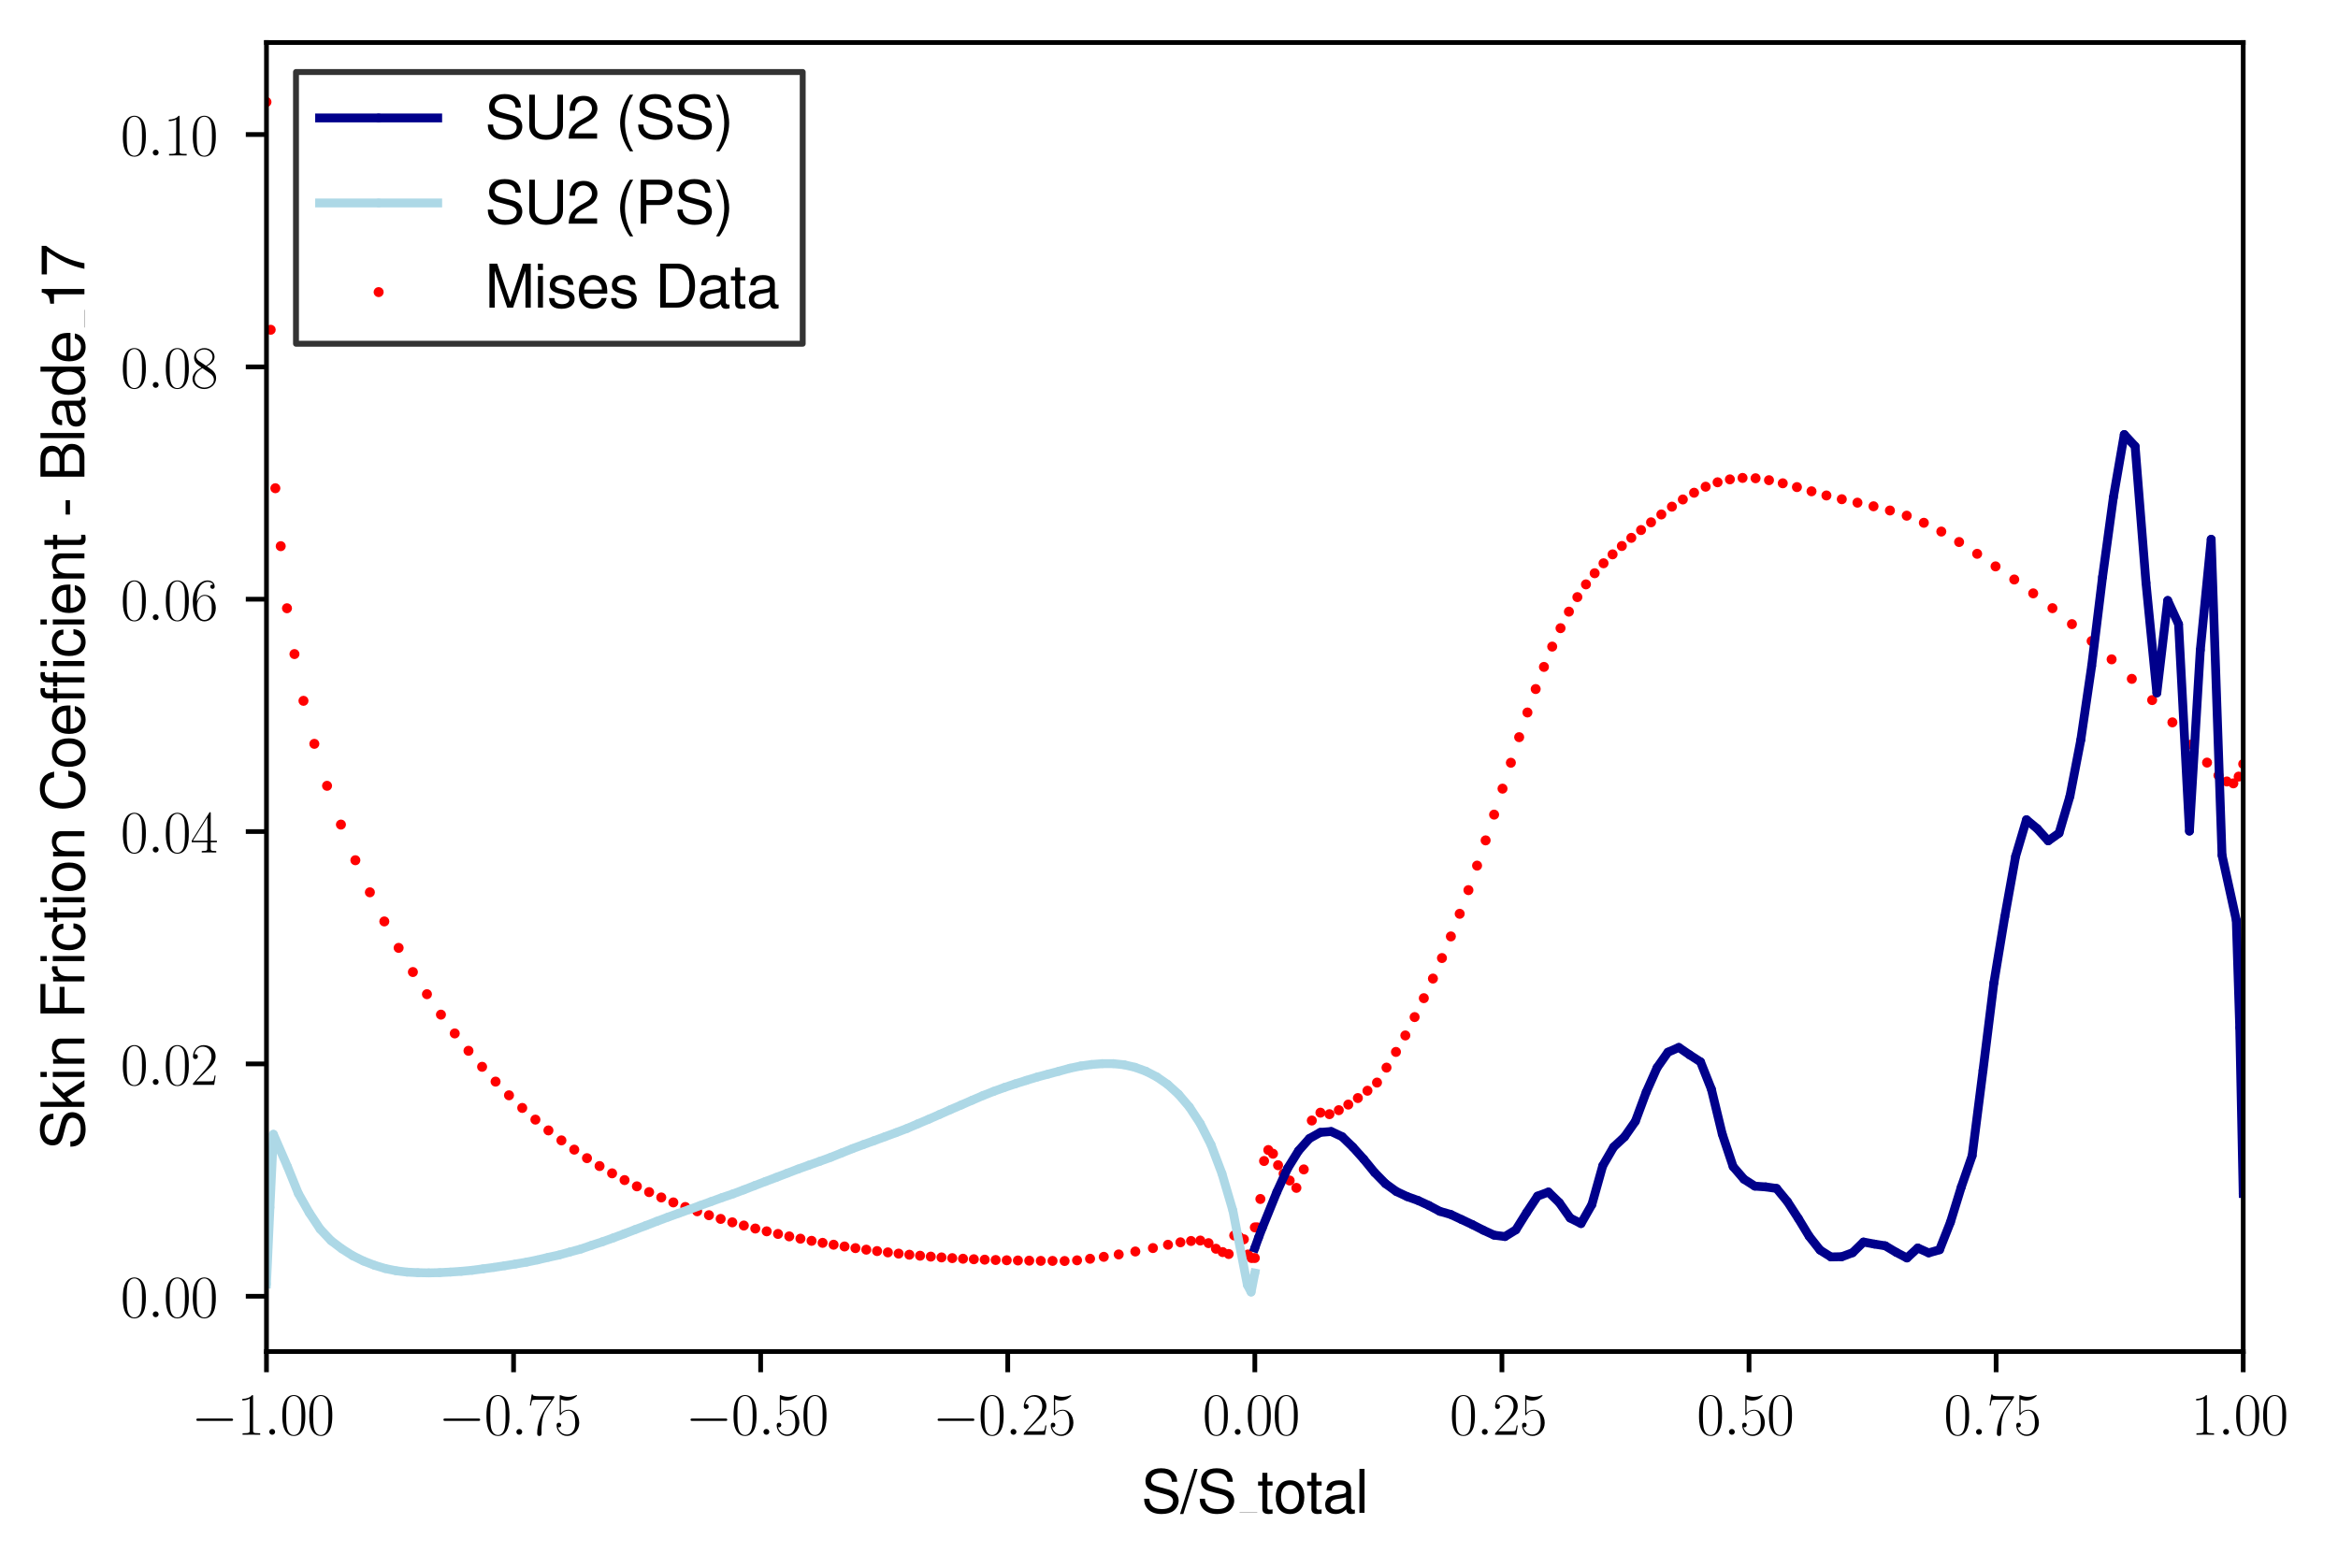 <?xml version="1.0" encoding="utf-8" standalone="no"?>
<!DOCTYPE svg PUBLIC "-//W3C//DTD SVG 1.1//EN"
  "http://www.w3.org/Graphics/SVG/1.1/DTD/svg11.dtd">
<svg xmlns:xlink="http://www.w3.org/1999/xlink" width="395.987pt" height="265.601pt" viewBox="0 0 395.987 265.601" xmlns="http://www.w3.org/2000/svg" version="1.1">
 <defs>
  <style type="text/css">*{stroke-linejoin: round; stroke-linecap: butt}</style>
 </defs>
 <g id="figure_1">
  <g id="patch_1">
   <path d="M 0 265.601 
L 395.987 265.601 
L 395.987 0 
L 0 0 
z
" style="fill: #ffffff"/>
  </g>
  <g id="axes_1">
   <g id="patch_2">
    <path d="M 45.132 228.96 
L 379.932 228.96 
L 379.932 7.2 
L 45.132 7.2 
z
" style="fill: #ffffff"/>
   </g>
   <g id="PathCollection_1">
    <defs>
     <path id="m5b212052e1" d="M 0 0.354 
C 0.094 0.354 0.184 0.316 0.25 0.25 
C 0.316 0.184 0.354 0.094 0.354 0 
C 0.354 -0.094 0.316 -0.184 0.25 -0.25 
C 0.184 -0.316 0.094 -0.354 0 -0.354 
C -0.094 -0.354 -0.184 -0.316 -0.25 -0.25 
C -0.316 -0.184 -0.354 -0.094 -0.354 0 
C -0.354 0.094 -0.316 0.184 -0.25 0.25 
C -0.184 0.316 -0.094 0.354 0 0.354 
z
" style="stroke: #ff0000"/>
    </defs>
    <g clip-path="url(#p155fc899b1)">
     <use xlink:href="#m5b212052e1" x="212.532" y="213.114" style="fill: #ff0000; stroke: #ff0000"/>
     <use xlink:href="#m5b212052e1" x="211.982" y="213.114" style="fill: #ff0000; stroke: #ff0000"/>
     <use xlink:href="#m5b212052e1" x="211.372" y="212.522" style="fill: #ff0000; stroke: #ff0000"/>
     <use xlink:href="#m5b212052e1" x="210.676" y="209.94" style="fill: #ff0000; stroke: #ff0000"/>
     <use xlink:href="#m5b212052e1" x="209.897" y="209.552" style="fill: #ff0000; stroke: #ff0000"/>
     <use xlink:href="#m5b212052e1" x="209.04" y="209.294" style="fill: #ff0000; stroke: #ff0000"/>
     <use xlink:href="#m5b212052e1" x="208.104" y="212.435" style="fill: #ff0000; stroke: #ff0000"/>
     <use xlink:href="#m5b212052e1" x="207.077" y="212.11" style="fill: #ff0000; stroke: #ff0000"/>
     <use xlink:href="#m5b212052e1" x="205.946" y="211.544" style="fill: #ff0000; stroke: #ff0000"/>
     <use xlink:href="#m5b212052e1" x="204.692" y="210.594" style="fill: #ff0000; stroke: #ff0000"/>
     <use xlink:href="#m5b212052e1" x="203.295" y="210.154" style="fill: #ff0000; stroke: #ff0000"/>
     <use xlink:href="#m5b212052e1" x="201.723" y="210.23" style="fill: #ff0000; stroke: #ff0000"/>
     <use xlink:href="#m5b212052e1" x="199.928" y="210.454" style="fill: #ff0000; stroke: #ff0000"/>
     <use xlink:href="#m5b212052e1" x="197.823" y="210.869" style="fill: #ff0000; stroke: #ff0000"/>
     <use xlink:href="#m5b212052e1" x="195.271" y="211.428" style="fill: #ff0000; stroke: #ff0000"/>
     <use xlink:href="#m5b212052e1" x="192.291" y="212.01" style="fill: #ff0000; stroke: #ff0000"/>
     <use xlink:href="#m5b212052e1" x="189.475" y="212.509" style="fill: #ff0000; stroke: #ff0000"/>
     <use xlink:href="#m5b212052e1" x="186.948" y="212.914" style="fill: #ff0000; stroke: #ff0000"/>
     <use xlink:href="#m5b212052e1" x="184.621" y="213.24" style="fill: #ff0000; stroke: #ff0000"/>
     <use xlink:href="#m5b212052e1" x="182.421" y="213.506" style="fill: #ff0000; stroke: #ff0000"/>
     <use xlink:href="#m5b212052e1" x="180.312" y="213.621" style="fill: #ff0000; stroke: #ff0000"/>
     <use xlink:href="#m5b212052e1" x="178.268" y="213.605" style="fill: #ff0000; stroke: #ff0000"/>
     <use xlink:href="#m5b212052e1" x="176.275" y="213.597" style="fill: #ff0000; stroke: #ff0000"/>
     <use xlink:href="#m5b212052e1" x="174.323" y="213.563" style="fill: #ff0000; stroke: #ff0000"/>
     <use xlink:href="#m5b212052e1" x="172.401" y="213.532" style="fill: #ff0000; stroke: #ff0000"/>
     <use xlink:href="#m5b212052e1" x="170.508" y="213.497" style="fill: #ff0000; stroke: #ff0000"/>
     <use xlink:href="#m5b212052e1" x="168.635" y="213.452" style="fill: #ff0000; stroke: #ff0000"/>
     <use xlink:href="#m5b212052e1" x="166.78" y="213.394" style="fill: #ff0000; stroke: #ff0000"/>
     <use xlink:href="#m5b212052e1" x="164.937" y="213.322" style="fill: #ff0000; stroke: #ff0000"/>
     <use xlink:href="#m5b212052e1" x="163.105" y="213.236" style="fill: #ff0000; stroke: #ff0000"/>
     <use xlink:href="#m5b212052e1" x="161.281" y="213.133" style="fill: #ff0000; stroke: #ff0000"/>
     <use xlink:href="#m5b212052e1" x="159.462" y="213.013" style="fill: #ff0000; stroke: #ff0000"/>
     <use xlink:href="#m5b212052e1" x="157.645" y="212.878" style="fill: #ff0000; stroke: #ff0000"/>
     <use xlink:href="#m5b212052e1" x="155.831" y="212.725" style="fill: #ff0000; stroke: #ff0000"/>
     <use xlink:href="#m5b212052e1" x="154.016" y="212.555" style="fill: #ff0000; stroke: #ff0000"/>
     <use xlink:href="#m5b212052e1" x="152.2" y="212.368" style="fill: #ff0000; stroke: #ff0000"/>
     <use xlink:href="#m5b212052e1" x="150.379" y="212.162" style="fill: #ff0000; stroke: #ff0000"/>
     <use xlink:href="#m5b212052e1" x="148.553" y="211.94" style="fill: #ff0000; stroke: #ff0000"/>
     <use xlink:href="#m5b212052e1" x="146.722" y="211.701" style="fill: #ff0000; stroke: #ff0000"/>
     <use xlink:href="#m5b212052e1" x="144.885" y="211.44" style="fill: #ff0000; stroke: #ff0000"/>
     <use xlink:href="#m5b212052e1" x="143.04" y="211.162" style="fill: #ff0000; stroke: #ff0000"/>
     <use xlink:href="#m5b212052e1" x="141.187" y="210.863" style="fill: #ff0000; stroke: #ff0000"/>
     <use xlink:href="#m5b212052e1" x="139.325" y="210.545" style="fill: #ff0000; stroke: #ff0000"/>
     <use xlink:href="#m5b212052e1" x="137.453" y="210.203" style="fill: #ff0000; stroke: #ff0000"/>
     <use xlink:href="#m5b212052e1" x="135.57" y="209.838" style="fill: #ff0000; stroke: #ff0000"/>
     <use xlink:href="#m5b212052e1" x="133.677" y="209.451" style="fill: #ff0000; stroke: #ff0000"/>
     <use xlink:href="#m5b212052e1" x="131.773" y="209.036" style="fill: #ff0000; stroke: #ff0000"/>
     <use xlink:href="#m5b212052e1" x="129.856" y="208.592" style="fill: #ff0000; stroke: #ff0000"/>
     <use xlink:href="#m5b212052e1" x="127.926" y="208.12" style="fill: #ff0000; stroke: #ff0000"/>
     <use xlink:href="#m5b212052e1" x="125.984" y="207.612" style="fill: #ff0000; stroke: #ff0000"/>
     <use xlink:href="#m5b212052e1" x="124.029" y="207.071" style="fill: #ff0000; stroke: #ff0000"/>
     <use xlink:href="#m5b212052e1" x="122.06" y="206.49" style="fill: #ff0000; stroke: #ff0000"/>
     <use xlink:href="#m5b212052e1" x="120.077" y="205.863" style="fill: #ff0000; stroke: #ff0000"/>
     <use xlink:href="#m5b212052e1" x="118.08" y="205.195" style="fill: #ff0000; stroke: #ff0000"/>
     <use xlink:href="#m5b212052e1" x="116.069" y="204.473" style="fill: #ff0000; stroke: #ff0000"/>
     <use xlink:href="#m5b212052e1" x="114.042" y="203.695" style="fill: #ff0000; stroke: #ff0000"/>
     <use xlink:href="#m5b212052e1" x="112" y="202.855" style="fill: #ff0000; stroke: #ff0000"/>
     <use xlink:href="#m5b212052e1" x="109.943" y="201.951" style="fill: #ff0000; stroke: #ff0000"/>
     <use xlink:href="#m5b212052e1" x="107.87" y="200.973" style="fill: #ff0000; stroke: #ff0000"/>
     <use xlink:href="#m5b212052e1" x="105.781" y="199.913" style="fill: #ff0000; stroke: #ff0000"/>
     <use xlink:href="#m5b212052e1" x="103.67" y="198.77" style="fill: #ff0000; stroke: #ff0000"/>
     <use xlink:href="#m5b212052e1" x="101.549" y="197.536" style="fill: #ff0000; stroke: #ff0000"/>
     <use xlink:href="#m5b212052e1" x="99.416" y="196.2" style="fill: #ff0000; stroke: #ff0000"/>
     <use xlink:href="#m5b212052e1" x="97.262" y="194.755" style="fill: #ff0000; stroke: #ff0000"/>
     <use xlink:href="#m5b212052e1" x="95.087" y="193.187" style="fill: #ff0000; stroke: #ff0000"/>
     <use xlink:href="#m5b212052e1" x="92.889" y="191.498" style="fill: #ff0000; stroke: #ff0000"/>
     <use xlink:href="#m5b212052e1" x="90.681" y="189.67" style="fill: #ff0000; stroke: #ff0000"/>
     <use xlink:href="#m5b212052e1" x="88.451" y="187.69" style="fill: #ff0000; stroke: #ff0000"/>
     <use xlink:href="#m5b212052e1" x="86.21" y="185.551" style="fill: #ff0000; stroke: #ff0000"/>
     <use xlink:href="#m5b212052e1" x="83.937" y="183.231" style="fill: #ff0000; stroke: #ff0000"/>
     <use xlink:href="#m5b212052e1" x="81.653" y="180.722" style="fill: #ff0000; stroke: #ff0000"/>
     <use xlink:href="#m5b212052e1" x="79.348" y="178.01" style="fill: #ff0000; stroke: #ff0000"/>
     <use xlink:href="#m5b212052e1" x="77.021" y="175.071" style="fill: #ff0000; stroke: #ff0000"/>
     <use xlink:href="#m5b212052e1" x="74.682" y="171.885" style="fill: #ff0000; stroke: #ff0000"/>
     <use xlink:href="#m5b212052e1" x="72.312" y="168.421" style="fill: #ff0000; stroke: #ff0000"/>
     <use xlink:href="#m5b212052e1" x="69.931" y="164.668" style="fill: #ff0000; stroke: #ff0000"/>
     <use xlink:href="#m5b212052e1" x="67.517" y="160.575" style="fill: #ff0000; stroke: #ff0000"/>
     <use xlink:href="#m5b212052e1" x="65.092" y="156.096" style="fill: #ff0000; stroke: #ff0000"/>
     <use xlink:href="#m5b212052e1" x="62.646" y="151.162" style="fill: #ff0000; stroke: #ff0000"/>
     <use xlink:href="#m5b212052e1" x="60.189" y="145.728" style="fill: #ff0000; stroke: #ff0000"/>
     <use xlink:href="#m5b212052e1" x="57.742" y="139.69" style="fill: #ff0000; stroke: #ff0000"/>
     <use xlink:href="#m5b212052e1" x="55.393" y="133.121" style="fill: #ff0000; stroke: #ff0000"/>
     <use xlink:href="#m5b212052e1" x="53.239" y="126.009" style="fill: #ff0000; stroke: #ff0000"/>
     <use xlink:href="#m5b212052e1" x="51.399" y="118.723" style="fill: #ff0000; stroke: #ff0000"/>
     <use xlink:href="#m5b212052e1" x="49.873" y="110.802" style="fill: #ff0000; stroke: #ff0000"/>
     <use xlink:href="#m5b212052e1" x="48.606" y="103.042" style="fill: #ff0000; stroke: #ff0000"/>
     <use xlink:href="#m5b212052e1" x="47.546" y="92.525" style="fill: #ff0000; stroke: #ff0000"/>
     <use xlink:href="#m5b212052e1" x="46.636" y="82.709" style="fill: #ff0000; stroke: #ff0000"/>
     <use xlink:href="#m5b212052e1" x="45.846" y="55.863" style="fill: #ff0000; stroke: #ff0000"/>
     <use xlink:href="#m5b212052e1" x="45.132" y="17.28" style="fill: #ff0000; stroke: #ff0000"/>
     <use xlink:href="#m5b212052e1" x="212.532" y="207.926" style="fill: #ff0000; stroke: #ff0000"/>
     <use xlink:href="#m5b212052e1" x="212.964" y="207.926" style="fill: #ff0000; stroke: #ff0000"/>
     <use xlink:href="#m5b212052e1" x="213.471" y="203.114" style="fill: #ff0000; stroke: #ff0000"/>
     <use xlink:href="#m5b212052e1" x="214.094" y="196.68" style="fill: #ff0000; stroke: #ff0000"/>
     <use xlink:href="#m5b212052e1" x="214.815" y="194.822" style="fill: #ff0000; stroke: #ff0000"/>
     <use xlink:href="#m5b212052e1" x="215.607" y="195.446" style="fill: #ff0000; stroke: #ff0000"/>
     <use xlink:href="#m5b212052e1" x="216.466" y="197.393" style="fill: #ff0000; stroke: #ff0000"/>
     <use xlink:href="#m5b212052e1" x="217.404" y="198.817" style="fill: #ff0000; stroke: #ff0000"/>
     <use xlink:href="#m5b212052e1" x="218.434" y="199.986" style="fill: #ff0000; stroke: #ff0000"/>
     <use xlink:href="#m5b212052e1" x="219.571" y="201.231" style="fill: #ff0000; stroke: #ff0000"/>
     <use xlink:href="#m5b212052e1" x="220.821" y="198.103" style="fill: #ff0000; stroke: #ff0000"/>
     <use xlink:href="#m5b212052e1" x="222.182" y="189.822" style="fill: #ff0000; stroke: #ff0000"/>
     <use xlink:href="#m5b212052e1" x="223.64" y="188.491" style="fill: #ff0000; stroke: #ff0000"/>
     <use xlink:href="#m5b212052e1" x="225.172" y="188.745" style="fill: #ff0000; stroke: #ff0000"/>
     <use xlink:href="#m5b212052e1" x="226.753" y="188.07" style="fill: #ff0000; stroke: #ff0000"/>
     <use xlink:href="#m5b212052e1" x="228.36" y="187.123" style="fill: #ff0000; stroke: #ff0000"/>
     <use xlink:href="#m5b212052e1" x="229.982" y="186.017" style="fill: #ff0000; stroke: #ff0000"/>
     <use xlink:href="#m5b212052e1" x="231.605" y="184.774" style="fill: #ff0000; stroke: #ff0000"/>
     <use xlink:href="#m5b212052e1" x="233.224" y="183.392" style="fill: #ff0000; stroke: #ff0000"/>
     <use xlink:href="#m5b212052e1" x="234.835" y="180.859" style="fill: #ff0000; stroke: #ff0000"/>
     <use xlink:href="#m5b212052e1" x="236.434" y="178.201" style="fill: #ff0000; stroke: #ff0000"/>
     <use xlink:href="#m5b212052e1" x="238.021" y="175.412" style="fill: #ff0000; stroke: #ff0000"/>
     <use xlink:href="#m5b212052e1" x="239.595" y="172.3" style="fill: #ff0000; stroke: #ff0000"/>
     <use xlink:href="#m5b212052e1" x="241.153" y="169.095" style="fill: #ff0000; stroke: #ff0000"/>
     <use xlink:href="#m5b212052e1" x="242.696" y="165.774" style="fill: #ff0000; stroke: #ff0000"/>
     <use xlink:href="#m5b212052e1" x="244.223" y="162.297" style="fill: #ff0000; stroke: #ff0000"/>
     <use xlink:href="#m5b212052e1" x="245.734" y="158.635" style="fill: #ff0000; stroke: #ff0000"/>
     <use xlink:href="#m5b212052e1" x="247.229" y="154.801" style="fill: #ff0000; stroke: #ff0000"/>
     <use xlink:href="#m5b212052e1" x="248.708" y="150.794" style="fill: #ff0000; stroke: #ff0000"/>
     <use xlink:href="#m5b212052e1" x="250.172" y="146.641" style="fill: #ff0000; stroke: #ff0000"/>
     <use xlink:href="#m5b212052e1" x="251.621" y="142.365" style="fill: #ff0000; stroke: #ff0000"/>
     <use xlink:href="#m5b212052e1" x="253.057" y="138.002" style="fill: #ff0000; stroke: #ff0000"/>
     <use xlink:href="#m5b212052e1" x="254.481" y="133.601" style="fill: #ff0000; stroke: #ff0000"/>
     <use xlink:href="#m5b212052e1" x="255.895" y="129.213" style="fill: #ff0000; stroke: #ff0000"/>
     <use xlink:href="#m5b212052e1" x="257.301" y="124.881" style="fill: #ff0000; stroke: #ff0000"/>
     <use xlink:href="#m5b212052e1" x="258.701" y="120.699" style="fill: #ff0000; stroke: #ff0000"/>
     <use xlink:href="#m5b212052e1" x="260.099" y="116.728" style="fill: #ff0000; stroke: #ff0000"/>
     <use xlink:href="#m5b212052e1" x="261.497" y="112.979" style="fill: #ff0000; stroke: #ff0000"/>
     <use xlink:href="#m5b212052e1" x="262.897" y="109.538" style="fill: #ff0000; stroke: #ff0000"/>
     <use xlink:href="#m5b212052e1" x="264.307" y="106.417" style="fill: #ff0000; stroke: #ff0000"/>
     <use xlink:href="#m5b212052e1" x="265.726" y="103.617" style="fill: #ff0000; stroke: #ff0000"/>
     <use xlink:href="#m5b212052e1" x="267.16" y="101.153" style="fill: #ff0000; stroke: #ff0000"/>
     <use xlink:href="#m5b212052e1" x="268.612" y="98.996" style="fill: #ff0000; stroke: #ff0000"/>
     <use xlink:href="#m5b212052e1" x="270.088" y="97.11" style="fill: #ff0000; stroke: #ff0000"/>
     <use xlink:href="#m5b212052e1" x="271.59" y="95.422" style="fill: #ff0000; stroke: #ff0000"/>
     <use xlink:href="#m5b212052e1" x="273.123" y="93.911" style="fill: #ff0000; stroke: #ff0000"/>
     <use xlink:href="#m5b212052e1" x="274.69" y="92.495" style="fill: #ff0000; stroke: #ff0000"/>
     <use xlink:href="#m5b212052e1" x="276.295" y="91.114" style="fill: #ff0000; stroke: #ff0000"/>
     <use xlink:href="#m5b212052e1" x="277.944" y="89.793" style="fill: #ff0000; stroke: #ff0000"/>
     <use xlink:href="#m5b212052e1" x="279.637" y="88.483" style="fill: #ff0000; stroke: #ff0000"/>
     <use xlink:href="#m5b212052e1" x="281.379" y="87.152" style="fill: #ff0000; stroke: #ff0000"/>
     <use xlink:href="#m5b212052e1" x="283.173" y="85.83" style="fill: #ff0000; stroke: #ff0000"/>
     <use xlink:href="#m5b212052e1" x="285.02" y="84.614" style="fill: #ff0000; stroke: #ff0000"/>
     <use xlink:href="#m5b212052e1" x="286.925" y="83.472" style="fill: #ff0000; stroke: #ff0000"/>
     <use xlink:href="#m5b212052e1" x="288.886" y="82.451" style="fill: #ff0000; stroke: #ff0000"/>
     <use xlink:href="#m5b212052e1" x="290.908" y="81.701" style="fill: #ff0000; stroke: #ff0000"/>
     <use xlink:href="#m5b212052e1" x="292.991" y="81.209" style="fill: #ff0000; stroke: #ff0000"/>
     <use xlink:href="#m5b212052e1" x="295.135" y="80.961" style="fill: #ff0000; stroke: #ff0000"/>
     <use xlink:href="#m5b212052e1" x="297.339" y="81.018" style="fill: #ff0000; stroke: #ff0000"/>
     <use xlink:href="#m5b212052e1" x="299.613" y="81.347" style="fill: #ff0000; stroke: #ff0000"/>
     <use xlink:href="#m5b212052e1" x="301.946" y="81.872" style="fill: #ff0000; stroke: #ff0000"/>
     <use xlink:href="#m5b212052e1" x="304.347" y="82.516" style="fill: #ff0000; stroke: #ff0000"/>
     <use xlink:href="#m5b212052e1" x="306.815" y="83.228" style="fill: #ff0000; stroke: #ff0000"/>
     <use xlink:href="#m5b212052e1" x="309.342" y="83.937" style="fill: #ff0000; stroke: #ff0000"/>
     <use xlink:href="#m5b212052e1" x="311.944" y="84.57" style="fill: #ff0000; stroke: #ff0000"/>
     <use xlink:href="#m5b212052e1" x="314.597" y="85.153" style="fill: #ff0000; stroke: #ff0000"/>
     <use xlink:href="#m5b212052e1" x="317.318" y="85.767" style="fill: #ff0000; stroke: #ff0000"/>
     <use xlink:href="#m5b212052e1" x="320.097" y="86.481" style="fill: #ff0000; stroke: #ff0000"/>
     <use xlink:href="#m5b212052e1" x="322.944" y="87.361" style="fill: #ff0000; stroke: #ff0000"/>
     <use xlink:href="#m5b212052e1" x="325.842" y="88.561" style="fill: #ff0000; stroke: #ff0000"/>
     <use xlink:href="#m5b212052e1" x="328.798" y="90.049" style="fill: #ff0000; stroke: #ff0000"/>
     <use xlink:href="#m5b212052e1" x="331.813" y="91.819" style="fill: #ff0000; stroke: #ff0000"/>
     <use xlink:href="#m5b212052e1" x="334.871" y="93.818" style="fill: #ff0000; stroke: #ff0000"/>
     <use xlink:href="#m5b212052e1" x="337.987" y="95.949" style="fill: #ff0000; stroke: #ff0000"/>
     <use xlink:href="#m5b212052e1" x="341.154" y="98.169" style="fill: #ff0000; stroke: #ff0000"/>
     <use xlink:href="#m5b212052e1" x="344.363" y="100.517" style="fill: #ff0000; stroke: #ff0000"/>
     <use xlink:href="#m5b212052e1" x="347.622" y="103.028" style="fill: #ff0000; stroke: #ff0000"/>
     <use xlink:href="#m5b212052e1" x="350.924" y="105.73" style="fill: #ff0000; stroke: #ff0000"/>
     <use xlink:href="#m5b212052e1" x="354.26" y="108.598" style="fill: #ff0000; stroke: #ff0000"/>
     <use xlink:href="#m5b212052e1" x="357.645" y="111.697" style="fill: #ff0000; stroke: #ff0000"/>
     <use xlink:href="#m5b212052e1" x="361.065" y="115.002" style="fill: #ff0000; stroke: #ff0000"/>
     <use xlink:href="#m5b212052e1" x="364.51" y="118.599" style="fill: #ff0000; stroke: #ff0000"/>
     <use xlink:href="#m5b212052e1" x="367.938" y="122.372" style="fill: #ff0000; stroke: #ff0000"/>
     <use xlink:href="#m5b212052e1" x="371.164" y="126.125" style="fill: #ff0000; stroke: #ff0000"/>
     <use xlink:href="#m5b212052e1" x="373.808" y="129.187" style="fill: #ff0000; stroke: #ff0000"/>
     <use xlink:href="#m5b212052e1" x="375.737" y="131.356" style="fill: #ff0000; stroke: #ff0000"/>
     <use xlink:href="#m5b212052e1" x="377.161" y="132.385" style="fill: #ff0000; stroke: #ff0000"/>
     <use xlink:href="#m5b212052e1" x="378.264" y="132.706" style="fill: #ff0000; stroke: #ff0000"/>
     <use xlink:href="#m5b212052e1" x="379.165" y="131.559" style="fill: #ff0000; stroke: #ff0000"/>
     <use xlink:href="#m5b212052e1" x="379.932" y="129.423" style="fill: #ff0000; stroke: #ff0000"/>
    </g>
   </g>
   <g id="matplotlib.axis_1">
    <g id="xtick_1">
     <g id="line2d_1">
      <defs>
       <path id="m882d132b90" d="M 0 0 
L 0 3.5 
" style="stroke: #000000; stroke-width: 0.8"/>
      </defs>
      <g>
       <use xlink:href="#m882d132b90" x="45.132" y="228.96" style="stroke: #000000; stroke-width: 0.8"/>
      </g>
     </g>
     <g id="text_1">
      <!-- $\mathdefault{−1.00}$ -->
      <g transform="translate(32.402 243.058) scale(0.1 -0.1)">
       <defs>
        <path id="CMSY10-0" d="M 4218 1472 
C 4326 1472 4442 1472 4442 1600 
C 4442 1728 4326 1728 4218 1728 
L 755 1728 
C 646 1728 531 1728 531 1600 
C 531 1472 646 1472 755 1472 
L 4218 1472 
z
" transform="scale(0.016)"/>
        <path id="CMR17-31" d="M 1702 4083 
C 1702 4217 1696 4224 1606 4224 
C 1357 3927 979 3833 621 3820 
C 602 3820 570 3820 563 3808 
C 557 3795 557 3782 557 3648 
C 755 3648 1088 3686 1344 3839 
L 1344 467 
C 1344 243 1331 166 781 166 
L 589 166 
L 589 0 
C 896 6 1216 12 1523 12 
C 1830 12 2150 6 2458 0 
L 2458 166 
L 2266 166 
C 1715 166 1702 236 1702 467 
L 1702 4083 
z
" transform="scale(0.016)"/>
        <path id="CMMI12-3a" d="M 1178 307 
C 1178 492 1024 620 870 620 
C 685 620 557 467 557 313 
C 557 128 710 0 864 0 
C 1050 0 1178 153 1178 307 
z
" transform="scale(0.016)"/>
        <path id="CMR17-30" d="M 2688 2038 
C 2688 2430 2682 3099 2413 3613 
C 2176 4063 1798 4224 1466 4224 
C 1158 4224 768 4082 525 3620 
C 269 3137 243 2539 243 2038 
C 243 1671 250 1112 448 623 
C 723 -39 1216 -128 1466 -128 
C 1760 -128 2208 -7 2470 604 
C 2662 1048 2688 1568 2688 2038 
z
M 1466 -26 
C 1056 -26 813 328 723 816 
C 653 1196 653 1749 653 2109 
C 653 2604 653 3015 736 3407 
C 858 3954 1216 4121 1466 4121 
C 1728 4121 2067 3947 2189 3420 
C 2272 3054 2278 2623 2278 2109 
C 2278 1691 2278 1176 2202 797 
C 2067 96 1690 -26 1466 -26 
z
" transform="scale(0.016)"/>
       </defs>
       <use xlink:href="#CMSY10-0" transform="scale(0.996)"/>
       <use xlink:href="#CMR17-31" transform="translate(77.487 0) scale(0.996)"/>
       <use xlink:href="#CMMI12-3a" transform="translate(123.178 0) scale(0.996)"/>
       <use xlink:href="#CMR17-30" transform="translate(150.275 0) scale(0.996)"/>
       <use xlink:href="#CMR17-30" transform="translate(195.966 0) scale(0.996)"/>
      </g>
     </g>
    </g>
    <g id="xtick_2">
     <g id="line2d_2">
      <g>
       <use xlink:href="#m882d132b90" x="86.982" y="228.96" style="stroke: #000000; stroke-width: 0.8"/>
      </g>
     </g>
     <g id="text_2">
      <!-- $\mathdefault{−0.75}$ -->
      <g transform="translate(74.252 243.058) scale(0.1 -0.1)">
       <defs>
        <path id="CMR17-37" d="M 2886 3955 
L 2886 4096 
L 1382 4096 
C 634 4096 621 4166 595 4288 
L 480 4288 
L 294 3104 
L 410 3104 
C 429 3226 474 3552 550 3673 
C 589 3724 1062 3724 1171 3724 
L 2579 3724 
L 1869 2670 
C 1395 1961 1069 1003 1069 166 
C 1069 89 1069 -128 1299 -128 
C 1530 -128 1530 89 1530 172 
L 1530 466 
C 1530 1514 1709 2204 2003 2644 
L 2886 3955 
z
" transform="scale(0.016)"/>
        <path id="CMR17-35" d="M 730 3750 
C 794 3724 1056 3641 1325 3641 
C 1920 3641 2246 3961 2432 4140 
C 2432 4191 2432 4224 2394 4224 
C 2387 4224 2374 4224 2323 4198 
C 2099 4102 1837 4032 1517 4032 
C 1325 4032 1037 4055 723 4191 
C 653 4224 640 4224 634 4224 
C 602 4224 595 4217 595 4090 
L 595 2231 
C 595 2113 595 2080 659 2080 
C 691 2080 704 2093 736 2139 
C 941 2435 1222 2560 1542 2560 
C 1766 2560 2246 2415 2246 1293 
C 2246 1087 2246 716 2054 422 
C 1894 159 1645 25 1370 25 
C 947 25 518 319 403 812 
C 429 806 480 793 506 793 
C 589 793 749 838 749 1036 
C 749 1209 627 1280 506 1280 
C 358 1280 262 1190 262 1011 
C 262 454 704 -128 1382 -128 
C 2042 -128 2669 441 2669 1267 
C 2669 2054 2170 2662 1549 2662 
C 1222 2662 947 2540 730 2304 
L 730 3750 
z
" transform="scale(0.016)"/>
       </defs>
       <use xlink:href="#CMSY10-0" transform="scale(0.996)"/>
       <use xlink:href="#CMR17-30" transform="translate(77.487 0) scale(0.996)"/>
       <use xlink:href="#CMMI12-3a" transform="translate(123.178 0) scale(0.996)"/>
       <use xlink:href="#CMR17-37" transform="translate(150.275 0) scale(0.996)"/>
       <use xlink:href="#CMR17-35" transform="translate(195.966 0) scale(0.996)"/>
      </g>
     </g>
    </g>
    <g id="xtick_3">
     <g id="line2d_3">
      <g>
       <use xlink:href="#m882d132b90" x="128.832" y="228.96" style="stroke: #000000; stroke-width: 0.8"/>
      </g>
     </g>
     <g id="text_3">
      <!-- $\mathdefault{−0.50}$ -->
      <g transform="translate(116.102 243.058) scale(0.1 -0.1)">
       <use xlink:href="#CMSY10-0" transform="scale(0.996)"/>
       <use xlink:href="#CMR17-30" transform="translate(77.487 0) scale(0.996)"/>
       <use xlink:href="#CMMI12-3a" transform="translate(123.178 0) scale(0.996)"/>
       <use xlink:href="#CMR17-35" transform="translate(150.275 0) scale(0.996)"/>
       <use xlink:href="#CMR17-30" transform="translate(195.966 0) scale(0.996)"/>
      </g>
     </g>
    </g>
    <g id="xtick_4">
     <g id="line2d_4">
      <g>
       <use xlink:href="#m882d132b90" x="170.682" y="228.96" style="stroke: #000000; stroke-width: 0.8"/>
      </g>
     </g>
     <g id="text_4">
      <!-- $\mathdefault{−0.25}$ -->
      <g transform="translate(157.952 243.058) scale(0.1 -0.1)">
       <defs>
        <path id="CMR17-32" d="M 2669 990 
L 2554 990 
C 2490 537 2438 460 2413 422 
C 2381 371 1920 371 1830 371 
L 602 371 
C 832 620 1280 1073 1824 1596 
C 2214 1966 2669 2400 2669 3033 
C 2669 3788 2067 4224 1395 4224 
C 691 4224 262 3603 262 3027 
C 262 2777 448 2745 525 2745 
C 589 2745 781 2783 781 3007 
C 781 3206 614 3264 525 3264 
C 486 3264 448 3257 422 3244 
C 544 3788 915 4057 1306 4057 
C 1862 4057 2227 3616 2227 3033 
C 2227 2477 1901 1998 1536 1583 
L 262 147 
L 262 0 
L 2515 0 
L 2669 990 
z
" transform="scale(0.016)"/>
       </defs>
       <use xlink:href="#CMSY10-0" transform="scale(0.996)"/>
       <use xlink:href="#CMR17-30" transform="translate(77.487 0) scale(0.996)"/>
       <use xlink:href="#CMMI12-3a" transform="translate(123.178 0) scale(0.996)"/>
       <use xlink:href="#CMR17-32" transform="translate(150.275 0) scale(0.996)"/>
       <use xlink:href="#CMR17-35" transform="translate(195.966 0) scale(0.996)"/>
      </g>
     </g>
    </g>
    <g id="xtick_5">
     <g id="line2d_5">
      <g>
       <use xlink:href="#m882d132b90" x="212.532" y="228.96" style="stroke: #000000; stroke-width: 0.8"/>
      </g>
     </g>
     <g id="text_5">
      <!-- $\mathdefault{0.00}$ -->
      <g transform="translate(203.676 243.058) scale(0.1 -0.1)">
       <use xlink:href="#CMR17-30" transform="scale(0.996)"/>
       <use xlink:href="#CMMI12-3a" transform="translate(45.69 0) scale(0.996)"/>
       <use xlink:href="#CMR17-30" transform="translate(72.788 0) scale(0.996)"/>
       <use xlink:href="#CMR17-30" transform="translate(118.478 0) scale(0.996)"/>
      </g>
     </g>
    </g>
    <g id="xtick_6">
     <g id="line2d_6">
      <g>
       <use xlink:href="#m882d132b90" x="254.382" y="228.96" style="stroke: #000000; stroke-width: 0.8"/>
      </g>
     </g>
     <g id="text_6">
      <!-- $\mathdefault{0.25}$ -->
      <g transform="translate(245.526 243.058) scale(0.1 -0.1)">
       <use xlink:href="#CMR17-30" transform="scale(0.996)"/>
       <use xlink:href="#CMMI12-3a" transform="translate(45.69 0) scale(0.996)"/>
       <use xlink:href="#CMR17-32" transform="translate(72.788 0) scale(0.996)"/>
       <use xlink:href="#CMR17-35" transform="translate(118.478 0) scale(0.996)"/>
      </g>
     </g>
    </g>
    <g id="xtick_7">
     <g id="line2d_7">
      <g>
       <use xlink:href="#m882d132b90" x="296.232" y="228.96" style="stroke: #000000; stroke-width: 0.8"/>
      </g>
     </g>
     <g id="text_7">
      <!-- $\mathdefault{0.50}$ -->
      <g transform="translate(287.376 243.058) scale(0.1 -0.1)">
       <use xlink:href="#CMR17-30" transform="scale(0.996)"/>
       <use xlink:href="#CMMI12-3a" transform="translate(45.69 0) scale(0.996)"/>
       <use xlink:href="#CMR17-35" transform="translate(72.788 0) scale(0.996)"/>
       <use xlink:href="#CMR17-30" transform="translate(118.478 0) scale(0.996)"/>
      </g>
     </g>
    </g>
    <g id="xtick_8">
     <g id="line2d_8">
      <g>
       <use xlink:href="#m882d132b90" x="338.082" y="228.96" style="stroke: #000000; stroke-width: 0.8"/>
      </g>
     </g>
     <g id="text_8">
      <!-- $\mathdefault{0.75}$ -->
      <g transform="translate(329.226 243.058) scale(0.1 -0.1)">
       <use xlink:href="#CMR17-30" transform="scale(0.996)"/>
       <use xlink:href="#CMMI12-3a" transform="translate(45.69 0) scale(0.996)"/>
       <use xlink:href="#CMR17-37" transform="translate(72.788 0) scale(0.996)"/>
       <use xlink:href="#CMR17-35" transform="translate(118.478 0) scale(0.996)"/>
      </g>
     </g>
    </g>
    <g id="xtick_9">
     <g id="line2d_9">
      <g>
       <use xlink:href="#m882d132b90" x="379.932" y="228.96" style="stroke: #000000; stroke-width: 0.8"/>
      </g>
     </g>
     <g id="text_9">
      <!-- $\mathdefault{1.00}$ -->
      <g transform="translate(371.076 243.058) scale(0.1 -0.1)">
       <use xlink:href="#CMR17-31" transform="scale(0.996)"/>
       <use xlink:href="#CMMI12-3a" transform="translate(45.69 0) scale(0.996)"/>
       <use xlink:href="#CMR17-30" transform="translate(72.788 0) scale(0.996)"/>
       <use xlink:href="#CMR17-30" transform="translate(118.478 0) scale(0.996)"/>
      </g>
     </g>
    </g>
    <g id="text_10">
     <!-- S/S_{total} -->
     <g transform="translate(193.294 256.279) scale(0.1 -0.1)">
      <defs>
       <path id="NimbusSanL-Regu-53" d="M 3814 3295 
C 3808 4204 3181 4736 2106 4736 
C 1082 4736 448 4211 448 3372 
C 448 2806 749 2450 1363 2291 
L 2522 1986 
C 3110 1833 3379 1598 3379 1236 
C 3379 988 3245 733 3046 593 
C 2861 466 2566 396 2189 396 
C 1683 396 1338 517 1114 784 
C 941 988 864 1210 870 1496 
L 307 1496 
C 314 1070 397 790 582 536 
C 902 102 1440 -128 2150 -128 
C 2707 -128 3162 0 3462 230 
C 3776 479 3974 892 3974 1293 
C 3974 1865 3616 2284 2982 2456 
L 1811 2768 
C 1248 2920 1043 3098 1043 3454 
C 1043 3925 1459 4236 2086 4236 
C 2829 4236 3245 3899 3251 3295 
L 3814 3295 
z
" transform="scale(0.016)"/>
       <path id="NimbusSanL-Regu-2f" d="M 1466 4672 
L -51 -128 
L 301 -128 
L 1818 4672 
L 1466 4672 
z
" transform="scale(0.016)"/>
       <path id="NimbusSanL-Regu-74" d="M 1626 3328 
L 1075 3328 
L 1075 4249 
L 544 4249 
L 544 3328 
L 90 3328 
L 90 2892 
L 544 2892 
L 544 402 
C 544 64 774 -128 1190 -128 
C 1318 -128 1446 -116 1626 -84 
L 1626 364 
C 1555 345 1472 339 1370 339 
C 1139 339 1075 402 1075 634 
L 1075 2892 
L 1626 2892 
L 1626 3328 
z
" transform="scale(0.016)"/>
       <path id="NimbusSanL-Regu-6f" d="M 1741 3456 
C 800 3456 230 2784 230 1663 
C 230 543 794 -128 1747 -128 
C 2688 -128 3264 543 3264 1638 
C 3264 2791 2707 3456 1741 3456 
z
M 1747 2963 
C 2349 2963 2707 2472 2707 1644 
C 2707 861 2336 364 1747 364 
C 1152 364 787 855 787 1663 
C 787 2466 1152 2963 1747 2963 
z
" transform="scale(0.016)"/>
       <path id="NimbusSanL-Regu-61" d="M 3424 332 
C 3366 320 3341 320 3309 320 
C 3123 320 3021 415 3021 581 
L 3021 2542 
C 3021 3135 2586 3456 1760 3456 
C 1274 3456 870 3315 646 3065 
C 493 2893 429 2702 416 2370 
L 954 2370 
C 998 2778 1242 2963 1741 2963 
C 2221 2963 2490 2784 2490 2466 
L 2490 2326 
C 2490 2103 2355 2007 1933 1956 
C 1178 1861 1062 1835 858 1753 
C 467 1593 269 1294 269 861 
C 269 256 691 -128 1370 -128 
C 1792 -128 2131 19 2509 364 
C 2547 25 2714 -128 3059 -128 
C 3168 -128 3251 -116 3424 -71 
L 3424 332 
z
M 2490 1071 
C 2490 893 2438 785 2278 638 
C 2061 441 1798 339 1485 339 
C 1069 339 826 536 826 874 
C 826 1224 1062 1402 1632 1485 
C 2195 1562 2310 1587 2490 1670 
L 2490 1071 
z
" transform="scale(0.016)"/>
       <path id="NimbusSanL-Regu-6c" d="M 973 4672 
L 435 4672 
L 435 0 
L 973 0 
L 973 4672 
z
" transform="scale(0.016)"/>
      </defs>
      <use xlink:href="#NimbusSanL-Regu-53" transform="scale(0.996)"/>
      <use xlink:href="#NimbusSanL-Regu-2f" transform="translate(66.45 0) scale(0.996)"/>
      <use xlink:href="#NimbusSanL-Regu-53" transform="translate(94.145 0) scale(0.996)"/>
      <use xlink:href="#NimbusSanL-Regu-74" transform="translate(196.461 0) scale(0.996)"/>
      <use xlink:href="#NimbusSanL-Regu-6f" transform="translate(224.156 0) scale(0.996)"/>
      <use xlink:href="#NimbusSanL-Regu-74" transform="translate(279.548 0) scale(0.996)"/>
      <use xlink:href="#NimbusSanL-Regu-61" transform="translate(307.243 0) scale(0.996)"/>
      <use xlink:href="#NimbusSanL-Regu-6c" transform="translate(362.634 0) scale(0.996)"/>
      <path d="M 166.573 0 
L 196.461 0 
L 196.461 0.399 
L 166.573 0.399 
L 166.573 0 
z
"/>
     </g>
    </g>
   </g>
   <g id="matplotlib.axis_2">
    <g id="ytick_1">
     <g id="line2d_10">
      <defs>
       <path id="m22d6c5cff4" d="M 0 0 
L -3.5 0 
" style="stroke: #000000; stroke-width: 0.8"/>
      </defs>
      <g>
       <use xlink:href="#m22d6c5cff4" x="45.132" y="219.592" style="stroke: #000000; stroke-width: 0.8"/>
      </g>
     </g>
     <g id="text_11">
      <!-- $\mathdefault{0.00}$ -->
      <g transform="translate(20.42 223.141) scale(0.1 -0.1)">
       <use xlink:href="#CMR17-30" transform="scale(0.996)"/>
       <use xlink:href="#CMMI12-3a" transform="translate(45.69 0) scale(0.996)"/>
       <use xlink:href="#CMR17-30" transform="translate(72.788 0) scale(0.996)"/>
       <use xlink:href="#CMR17-30" transform="translate(118.478 0) scale(0.996)"/>
      </g>
     </g>
    </g>
    <g id="ytick_2">
     <g id="line2d_11">
      <g>
       <use xlink:href="#m22d6c5cff4" x="45.132" y="180.231" style="stroke: #000000; stroke-width: 0.8"/>
      </g>
     </g>
     <g id="text_12">
      <!-- $\mathdefault{0.02}$ -->
      <g transform="translate(20.42 183.781) scale(0.1 -0.1)">
       <use xlink:href="#CMR17-30" transform="scale(0.996)"/>
       <use xlink:href="#CMMI12-3a" transform="translate(45.69 0) scale(0.996)"/>
       <use xlink:href="#CMR17-30" transform="translate(72.788 0) scale(0.996)"/>
       <use xlink:href="#CMR17-32" transform="translate(118.478 0) scale(0.996)"/>
      </g>
     </g>
    </g>
    <g id="ytick_3">
     <g id="line2d_12">
      <g>
       <use xlink:href="#m22d6c5cff4" x="45.132" y="140.871" style="stroke: #000000; stroke-width: 0.8"/>
      </g>
     </g>
     <g id="text_13">
      <!-- $\mathdefault{0.04}$ -->
      <g transform="translate(20.42 144.42) scale(0.1 -0.1)">
       <defs>
        <path id="CMR17-34" d="M 2150 4147 
C 2150 4281 2144 4288 2029 4288 
L 128 1254 
L 128 1088 
L 1779 1088 
L 1779 460 
C 1779 230 1766 166 1318 166 
L 1197 166 
L 1197 0 
C 1402 12 1747 12 1965 12 
C 2182 12 2528 12 2733 0 
L 2733 166 
L 2611 166 
C 2163 166 2150 230 2150 460 
L 2150 1088 
L 2803 1088 
L 2803 1254 
L 2150 1254 
L 2150 4147 
z
M 1798 3723 
L 1798 1254 
L 256 1254 
L 1798 3723 
z
" transform="scale(0.016)"/>
       </defs>
       <use xlink:href="#CMR17-30" transform="scale(0.996)"/>
       <use xlink:href="#CMMI12-3a" transform="translate(45.69 0) scale(0.996)"/>
       <use xlink:href="#CMR17-30" transform="translate(72.788 0) scale(0.996)"/>
       <use xlink:href="#CMR17-34" transform="translate(118.478 0) scale(0.996)"/>
      </g>
     </g>
    </g>
    <g id="ytick_4">
     <g id="line2d_13">
      <g>
       <use xlink:href="#m22d6c5cff4" x="45.132" y="101.511" style="stroke: #000000; stroke-width: 0.8"/>
      </g>
     </g>
     <g id="text_14">
      <!-- $\mathdefault{0.06}$ -->
      <g transform="translate(20.42 105.06) scale(0.1 -0.1)">
       <defs>
        <path id="CMR17-36" d="M 678 2198 
C 678 3712 1395 4076 1811 4076 
C 1946 4076 2272 4049 2400 3782 
C 2298 3782 2106 3782 2106 3558 
C 2106 3385 2246 3328 2336 3328 
C 2394 3328 2566 3353 2566 3571 
C 2566 3987 2246 4224 1805 4224 
C 1043 4224 243 3411 243 2011 
C 243 257 966 -128 1478 -128 
C 2099 -128 2688 431 2688 1295 
C 2688 2101 2170 2688 1517 2688 
C 1126 2688 838 2430 678 1979 
L 678 2198 
z
M 1478 25 
C 691 25 691 1212 691 1450 
C 691 1914 909 2585 1504 2585 
C 1613 2585 1926 2585 2138 2140 
C 2253 1889 2253 1624 2253 1302 
C 2253 954 2253 696 2118 438 
C 1978 173 1773 25 1478 25 
z
" transform="scale(0.016)"/>
       </defs>
       <use xlink:href="#CMR17-30" transform="scale(0.996)"/>
       <use xlink:href="#CMMI12-3a" transform="translate(45.69 0) scale(0.996)"/>
       <use xlink:href="#CMR17-30" transform="translate(72.788 0) scale(0.996)"/>
       <use xlink:href="#CMR17-36" transform="translate(118.478 0) scale(0.996)"/>
      </g>
     </g>
    </g>
    <g id="ytick_5">
     <g id="line2d_14">
      <g>
       <use xlink:href="#m22d6c5cff4" x="45.132" y="62.151" style="stroke: #000000; stroke-width: 0.8"/>
      </g>
     </g>
     <g id="text_15">
      <!-- $\mathdefault{0.08}$ -->
      <g transform="translate(20.42 65.7) scale(0.1 -0.1)">
       <defs>
        <path id="CMR17-38" d="M 1741 2289 
C 2144 2494 2554 2803 2554 3298 
C 2554 3884 1990 4224 1472 4224 
C 890 4224 378 3800 378 3215 
C 378 3054 416 2777 666 2533 
C 730 2469 998 2276 1171 2154 
C 883 2006 211 1652 211 945 
C 211 282 838 -128 1459 -128 
C 2144 -128 2720 366 2720 1022 
C 2720 1607 2330 1877 2074 2051 
L 1741 2289 
z
M 902 2855 
C 851 2887 595 3086 595 3388 
C 595 3781 998 4076 1459 4076 
C 1965 4076 2336 3716 2336 3298 
C 2336 2700 1670 2359 1638 2359 
C 1632 2359 1626 2359 1574 2398 
L 902 2855 
z
M 2080 1536 
C 2176 1466 2483 1253 2483 861 
C 2483 385 2010 25 1472 25 
C 890 25 448 443 448 951 
C 448 1459 838 1884 1280 2083 
L 2080 1536 
z
" transform="scale(0.016)"/>
       </defs>
       <use xlink:href="#CMR17-30" transform="scale(0.996)"/>
       <use xlink:href="#CMMI12-3a" transform="translate(45.69 0) scale(0.996)"/>
       <use xlink:href="#CMR17-30" transform="translate(72.788 0) scale(0.996)"/>
       <use xlink:href="#CMR17-38" transform="translate(118.478 0) scale(0.996)"/>
      </g>
     </g>
    </g>
    <g id="ytick_6">
     <g id="line2d_15">
      <g>
       <use xlink:href="#m22d6c5cff4" x="45.132" y="22.79" style="stroke: #000000; stroke-width: 0.8"/>
      </g>
     </g>
     <g id="text_16">
      <!-- $\mathdefault{0.10}$ -->
      <g transform="translate(20.42 26.34) scale(0.1 -0.1)">
       <use xlink:href="#CMR17-30" transform="scale(0.996)"/>
       <use xlink:href="#CMMI12-3a" transform="translate(45.69 0) scale(0.996)"/>
       <use xlink:href="#CMR17-31" transform="translate(72.788 0) scale(0.996)"/>
       <use xlink:href="#CMR17-30" transform="translate(118.478 0) scale(0.996)"/>
      </g>
     </g>
    </g>
    <g id="text_17">
     <!-- Skin Friction Coefficient - Blade_17 -->
     <g transform="translate(14.298 194.746) rotate(-90) scale(0.1 -0.1)">
      <defs>
       <path id="NimbusSanL-Regu-6b" d="M 902 4672 
L 371 4672 
L 371 0 
L 902 0 
L 902 1307 
L 1421 1820 
L 2554 0 
L 3213 0 
L 1843 2198 
L 3008 3358 
L 2323 3358 
L 902 1935 
L 902 4672 
z
" transform="scale(0.016)"/>
       <path id="NimbusSanL-Regu-69" d="M 960 3358 
L 429 3358 
L 429 0 
L 960 0 
L 960 3358 
z
M 960 4672 
L 422 4672 
L 422 3999 
L 960 3999 
L 960 4672 
z
" transform="scale(0.016)"/>
       <path id="NimbusSanL-Regu-6e" d="M 448 3328 
L 448 0 
L 986 0 
L 986 1835 
C 986 2539 1344 2988 1894 2988 
C 2317 2988 2586 2732 2586 2328 
L 2586 0 
L 3117 0 
L 3117 2539 
C 3117 3097 2701 3456 2054 3456 
C 1555 3456 1235 3263 941 2796 
L 941 3328 
L 448 3328 
z
" transform="scale(0.016)"/>
       <path id="NimbusSanL-Regu-46" d="M 1171 2112 
L 3398 2112 
L 3398 2636 
L 1171 2636 
L 1171 4147 
L 3706 4147 
L 3706 4672 
L 576 4672 
L 576 0 
L 1171 0 
L 1171 2112 
z
" transform="scale(0.016)"/>
       <path id="NimbusSanL-Regu-72" d="M 442 3328 
L 442 0 
L 979 0 
L 979 1727 
C 979 2203 1101 2514 1357 2698 
C 1523 2819 1683 2857 2054 2863 
L 2054 3404 
C 1965 3449 1920 3456 1850 3456 
C 1504 3456 1242 3251 934 2750 
L 934 3328 
L 442 3328 
z
" transform="scale(0.016)"/>
       <path id="NimbusSanL-Regu-63" d="M 3014 2237 
C 2989 2561 2918 2771 2790 2956 
C 2560 3270 2157 3456 1690 3456 
C 787 3456 198 2740 198 1632 
C 198 555 774 -128 1683 -128 
C 2483 -128 2989 352 3053 1167 
L 2515 1167 
C 2426 632 2150 364 1696 364 
C 1107 364 755 842 755 1632 
C 755 2466 1101 2963 1683 2963 
C 2131 2963 2413 2701 2477 2237 
L 3014 2237 
z
" transform="scale(0.016)"/>
       <path id="NimbusSanL-Regu-43" d="M 4237 3219 
C 4051 4236 3462 4736 2438 4736 
C 1811 4736 1306 4537 960 4154 
C 538 3696 307 3035 307 2284 
C 307 1522 544 867 986 415 
C 1344 44 1805 -128 2413 -128 
C 3552 -128 4192 485 4333 1712 
L 3718 1712 
C 3667 1394 3603 1178 3507 994 
C 3315 612 2918 396 2419 396 
C 1491 396 902 1134 902 2291 
C 902 3480 1466 4211 2368 4211 
C 2746 4211 3098 4096 3290 3918 
C 3462 3759 3558 3562 3629 3219 
L 4237 3219 
z
" transform="scale(0.016)"/>
       <path id="NimbusSanL-Regu-65" d="M 3283 1484 
C 3283 1998 3245 2311 3149 2565 
C 2931 3123 2419 3456 1792 3456 
C 858 3456 256 2734 256 1619 
C 256 545 838 -128 1779 -128 
C 2547 -128 3078 307 3213 1018 
L 2675 1018 
C 2528 588 2227 364 1798 364 
C 1459 364 1171 514 992 787 
C 864 974 819 1161 813 1484 
L 3283 1484 
z
M 826 1920 
C 870 2552 1248 2963 1786 2963 
C 2310 2963 2714 2519 2714 1959 
C 2714 1946 2714 1933 2707 1920 
L 826 1920 
z
" transform="scale(0.016)"/>
       <path id="NimbusSanL-Regu-66" d="M 1651 3328 
L 1094 3328 
L 1094 3860 
C 1094 4087 1222 4204 1466 4204 
C 1510 4204 1530 4204 1651 4198 
L 1651 4639 
C 1530 4665 1459 4672 1350 4672 
C 858 4672 563 4390 563 3905 
L 563 3328 
L 115 3328 
L 115 2892 
L 563 2892 
L 563 0 
L 1094 0 
L 1094 2892 
L 1651 2892 
L 1651 3328 
z
" transform="scale(0.016)"/>
       <path id="NimbusSanL-Regu-2" d="M 1613 3328 
L 1056 3328 
L 1056 3860 
C 1056 4087 1184 4204 1427 4204 
C 1472 4204 1491 4204 1613 4198 
L 1613 4639 
C 1491 4665 1421 4672 1312 4672 
C 819 4672 525 4390 525 3905 
L 525 3328 
L 77 3328 
L 77 2892 
L 525 2892 
L 525 0 
L 1056 0 
L 1056 2892 
L 1613 2892 
L 1613 3328 
z
M 2790 3328 
L 2259 3328 
L 2259 0 
L 2790 0 
L 2790 3328 
z
M 2790 4672 
L 2259 4672 
L 2259 3999 
L 2790 3999 
L 2790 4672 
z
" transform="scale(0.016)"/>
       <path id="NimbusSanL-Regu-2d" d="M 1818 1996 
L 294 1996 
L 294 1536 
L 1818 1536 
L 1818 1996 
z
" transform="scale(0.016)"/>
       <path id="NimbusSanL-Regu-42" d="M 506 0 
L 2611 0 
C 3053 0 3379 121 3629 390 
C 3859 632 3987 961 3987 1321 
C 3987 1878 3731 2214 3136 2444 
C 3558 2643 3782 2994 3782 3476 
C 3782 3821 3654 4127 3411 4345 
C 3168 4569 2848 4672 2400 4672 
L 506 4672 
L 506 0 
z
M 1101 2636 
L 1101 4147 
L 2253 4147 
C 2586 4147 2771 4101 2931 3977 
C 3098 3847 3187 3652 3187 3391 
C 3187 3138 3098 2936 2931 2806 
C 2771 2682 2586 2636 2253 2636 
L 1101 2636 
z
M 1101 524 
L 1101 2112 
L 2554 2112 
C 2842 2112 3034 2042 3174 1890 
C 3315 1745 3392 1542 3392 1315 
C 3392 1093 3315 891 3174 746 
C 3034 594 2842 524 2554 524 
L 1101 524 
z
" transform="scale(0.016)"/>
       <path id="NimbusSanL-Regu-64" d="M 3168 4672 
L 2637 4672 
L 2637 2937 
C 2413 3276 2054 3456 1606 3456 
C 736 3456 166 2759 166 1695 
C 166 568 723 -128 1626 -128 
C 2086 -128 2406 44 2694 460 
L 2694 19 
L 3168 19 
L 3168 4672 
z
M 1696 2956 
C 2272 2956 2637 2447 2637 1651 
C 2637 880 2266 371 1702 371 
C 1114 371 723 887 723 1663 
C 723 2440 1114 2956 1696 2956 
z
" transform="scale(0.016)"/>
       <path id="NimbusSanL-Regu-31" d="M 1658 3232 
L 1658 0 
L 2221 0 
L 2221 4537 
L 1850 4537 
C 1651 3840 1523 3744 653 3635 
L 653 3232 
L 1658 3232 
z
" transform="scale(0.016)"/>
       <path id="NimbusSanL-Regu-37" d="M 3328 4544 
L 294 4544 
L 294 3987 
L 2746 3987 
C 1664 2442 1222 1493 883 0 
L 1485 0 
C 1734 1454 2304 2704 3328 4070 
L 3328 4544 
z
" transform="scale(0.016)"/>
      </defs>
      <use xlink:href="#NimbusSanL-Regu-53" transform="scale(0.996)"/>
      <use xlink:href="#NimbusSanL-Regu-6b" transform="translate(66.45 0) scale(0.996)"/>
      <use xlink:href="#NimbusSanL-Regu-69" transform="translate(116.263 0) scale(0.996)"/>
      <use xlink:href="#NimbusSanL-Regu-6e" transform="translate(138.38 0) scale(0.996)"/>
      <use xlink:href="#NimbusSanL-Regu-46" transform="translate(221.467 0) scale(0.996)"/>
      <use xlink:href="#NimbusSanL-Regu-72" transform="translate(277.856 0) scale(0.996)"/>
      <use xlink:href="#NimbusSanL-Regu-69" transform="translate(312.524 0) scale(0.996)"/>
      <use xlink:href="#NimbusSanL-Regu-63" transform="translate(334.641 0) scale(0.996)"/>
      <use xlink:href="#NimbusSanL-Regu-74" transform="translate(384.454 0) scale(0.996)"/>
      <use xlink:href="#NimbusSanL-Regu-69" transform="translate(412.15 0) scale(0.996)"/>
      <use xlink:href="#NimbusSanL-Regu-6f" transform="translate(434.266 0) scale(0.996)"/>
      <use xlink:href="#NimbusSanL-Regu-6e" transform="translate(489.658 0) scale(0.996)"/>
      <use xlink:href="#NimbusSanL-Regu-43" transform="translate(572.745 0) scale(0.996)"/>
      <use xlink:href="#NimbusSanL-Regu-6f" transform="translate(644.675 0) scale(0.996)"/>
      <use xlink:href="#NimbusSanL-Regu-65" transform="translate(700.066 0) scale(0.996)"/>
      <use xlink:href="#NimbusSanL-Regu-66" transform="translate(755.458 0) scale(0.996)"/>
      <use xlink:href="#NimbusSanL-Regu-2" transform="translate(783.153 0) scale(0.996)"/>
      <use xlink:href="#NimbusSanL-Regu-63" transform="translate(832.967 0) scale(0.996)"/>
      <use xlink:href="#NimbusSanL-Regu-69" transform="translate(882.78 0) scale(0.996)"/>
      <use xlink:href="#NimbusSanL-Regu-65" transform="translate(904.897 0) scale(0.996)"/>
      <use xlink:href="#NimbusSanL-Regu-6e" transform="translate(960.288 0) scale(0.996)"/>
      <use xlink:href="#NimbusSanL-Regu-74" transform="translate(1015.68 0) scale(0.996)"/>
      <use xlink:href="#NimbusSanL-Regu-2d" transform="translate(1071.07 0) scale(0.996)"/>
      <use xlink:href="#NimbusSanL-Regu-42" transform="translate(1131.941 0) scale(0.996)"/>
      <use xlink:href="#NimbusSanL-Regu-6c" transform="translate(1198.391 0) scale(0.996)"/>
      <use xlink:href="#NimbusSanL-Regu-61" transform="translate(1220.507 0) scale(0.996)"/>
      <use xlink:href="#NimbusSanL-Regu-64" transform="translate(1275.899 0) scale(0.996)"/>
      <use xlink:href="#NimbusSanL-Regu-65" transform="translate(1331.291 0) scale(0.996)"/>
      <use xlink:href="#NimbusSanL-Regu-31" transform="translate(1422.548 0) scale(0.996)"/>
      <use xlink:href="#NimbusSanL-Regu-37" transform="translate(1477.94 0) scale(0.996)"/>
      <path d="M 1392.66 0 
L 1422.548 0 
L 1422.548 0.399 
L 1392.66 0.399 
L 1392.66 0 
z
"/>
     </g>
    </g>
   </g>
   <g id="line2d_16">
    <path d="M 212.532 211.402 
L 213.164 209.642 
L 213.797 207.995 
L 216.26 201.928 
L 218.1 197.901 
L 219.939 194.936 
L 221.779 192.869 
L 223.619 191.833 
L 225.459 191.687 
L 227.299 192.547 
L 229.139 194.329 
L 230.979 196.38 
L 232.819 198.632 
L 234.66 200.512 
L 236.5 201.847 
L 238.34 202.71 
L 240.18 203.371 
L 242.019 204.221 
L 243.859 205.204 
L 245.699 205.732 
L 247.539 206.594 
L 249.379 207.457 
L 251.219 208.398 
L 253.059 209.242 
L 254.899 209.478 
L 256.739 208.344 
L 258.578 205.396 
L 260.418 202.628 
L 262.258 201.941 
L 264.098 203.738 
L 265.938 206.342 
L 267.778 207.279 
L 269.618 204.053 
L 271.458 197.478 
L 273.298 194.314 
L 275.138 192.601 
L 276.978 189.968 
L 278.818 185.019 
L 280.658 180.87 
L 282.498 178.252 
L 284.338 177.441 
L 286.178 178.702 
L 288.018 179.888 
L 289.858 184.52 
L 291.699 192.125 
L 293.539 197.629 
L 295.379 199.766 
L 297.219 200.938 
L 299.059 201.068 
L 300.899 201.33 
L 302.739 203.568 
L 304.58 206.408 
L 306.42 209.439 
L 308.26 211.771 
L 310.1 212.931 
L 311.94 212.894 
L 313.78 212.212 
L 315.62 210.408 
L 317.461 210.754 
L 319.301 211.043 
L 321.141 212.141 
L 322.981 213.11 
L 324.821 211.416 
L 326.661 212.243 
L 328.502 211.717 
L 330.342 207.057 
L 332.182 201.092 
L 334.022 195.781 
L 335.862 181.339 
L 337.702 166.521 
L 339.543 155.325 
L 341.383 145.075 
L 343.223 138.869 
L 345.063 140.394 
L 346.903 142.443 
L 348.743 141.14 
L 350.584 134.886 
L 352.424 125.355 
L 354.264 112.817 
L 356.104 97.754 
L 357.944 84.249 
L 359.784 73.612 
L 361.624 75.606 
L 363.465 98.725 
L 365.305 117.384 
L 367.145 101.722 
L 368.985 105.738 
L 370.825 140.794 
L 372.665 110.116 
L 374.506 91.361 
L 376.346 144.887 
L 378.76 155.884 
L 379.345 174.085 
L 379.932 202.174 
" clip-path="url(#p155fc899b1)" style="fill: none; stroke: #00008b; stroke-width: 1.5; stroke-linecap: square"/>
    <defs>
     <path id="m1b210b13aa" d="M 0 0.25 
C 0.066 0.25 0.13 0.224 0.177 0.177 
C 0.224 0.13 0.25 0.066 0.25 0 
C 0.25 -0.066 0.224 -0.13 0.177 -0.177 
C 0.13 -0.224 0.066 -0.25 0 -0.25 
C -0.066 -0.25 -0.13 -0.224 -0.177 -0.177 
C -0.224 -0.13 -0.25 -0.066 -0.25 0 
C -0.25 0.066 -0.224 0.13 -0.177 0.177 
C -0.13 0.224 -0.066 0.25 0 0.25 
z
" style="stroke: #00008b"/>
    </defs>
    <g clip-path="url(#p155fc899b1)">
     <use xlink:href="#m1b210b13aa" x="212.532" y="211.402" style="fill: #00008b; stroke: #00008b"/>
     <use xlink:href="#m1b210b13aa" x="213.164" y="209.642" style="fill: #00008b; stroke: #00008b"/>
     <use xlink:href="#m1b210b13aa" x="213.797" y="207.995" style="fill: #00008b; stroke: #00008b"/>
     <use xlink:href="#m1b210b13aa" x="216.26" y="201.928" style="fill: #00008b; stroke: #00008b"/>
     <use xlink:href="#m1b210b13aa" x="218.1" y="197.901" style="fill: #00008b; stroke: #00008b"/>
     <use xlink:href="#m1b210b13aa" x="219.939" y="194.936" style="fill: #00008b; stroke: #00008b"/>
     <use xlink:href="#m1b210b13aa" x="221.779" y="192.869" style="fill: #00008b; stroke: #00008b"/>
     <use xlink:href="#m1b210b13aa" x="223.619" y="191.833" style="fill: #00008b; stroke: #00008b"/>
     <use xlink:href="#m1b210b13aa" x="225.459" y="191.687" style="fill: #00008b; stroke: #00008b"/>
     <use xlink:href="#m1b210b13aa" x="227.299" y="192.547" style="fill: #00008b; stroke: #00008b"/>
     <use xlink:href="#m1b210b13aa" x="229.139" y="194.329" style="fill: #00008b; stroke: #00008b"/>
     <use xlink:href="#m1b210b13aa" x="230.979" y="196.38" style="fill: #00008b; stroke: #00008b"/>
     <use xlink:href="#m1b210b13aa" x="232.819" y="198.632" style="fill: #00008b; stroke: #00008b"/>
     <use xlink:href="#m1b210b13aa" x="234.66" y="200.512" style="fill: #00008b; stroke: #00008b"/>
     <use xlink:href="#m1b210b13aa" x="236.5" y="201.847" style="fill: #00008b; stroke: #00008b"/>
     <use xlink:href="#m1b210b13aa" x="238.34" y="202.71" style="fill: #00008b; stroke: #00008b"/>
     <use xlink:href="#m1b210b13aa" x="240.18" y="203.371" style="fill: #00008b; stroke: #00008b"/>
     <use xlink:href="#m1b210b13aa" x="242.019" y="204.221" style="fill: #00008b; stroke: #00008b"/>
     <use xlink:href="#m1b210b13aa" x="243.859" y="205.204" style="fill: #00008b; stroke: #00008b"/>
     <use xlink:href="#m1b210b13aa" x="245.699" y="205.732" style="fill: #00008b; stroke: #00008b"/>
     <use xlink:href="#m1b210b13aa" x="247.539" y="206.594" style="fill: #00008b; stroke: #00008b"/>
     <use xlink:href="#m1b210b13aa" x="249.379" y="207.457" style="fill: #00008b; stroke: #00008b"/>
     <use xlink:href="#m1b210b13aa" x="251.219" y="208.398" style="fill: #00008b; stroke: #00008b"/>
     <use xlink:href="#m1b210b13aa" x="253.059" y="209.242" style="fill: #00008b; stroke: #00008b"/>
     <use xlink:href="#m1b210b13aa" x="254.899" y="209.478" style="fill: #00008b; stroke: #00008b"/>
     <use xlink:href="#m1b210b13aa" x="256.739" y="208.344" style="fill: #00008b; stroke: #00008b"/>
     <use xlink:href="#m1b210b13aa" x="258.578" y="205.396" style="fill: #00008b; stroke: #00008b"/>
     <use xlink:href="#m1b210b13aa" x="260.418" y="202.628" style="fill: #00008b; stroke: #00008b"/>
     <use xlink:href="#m1b210b13aa" x="262.258" y="201.941" style="fill: #00008b; stroke: #00008b"/>
     <use xlink:href="#m1b210b13aa" x="264.098" y="203.738" style="fill: #00008b; stroke: #00008b"/>
     <use xlink:href="#m1b210b13aa" x="265.938" y="206.342" style="fill: #00008b; stroke: #00008b"/>
     <use xlink:href="#m1b210b13aa" x="267.778" y="207.279" style="fill: #00008b; stroke: #00008b"/>
     <use xlink:href="#m1b210b13aa" x="269.618" y="204.053" style="fill: #00008b; stroke: #00008b"/>
     <use xlink:href="#m1b210b13aa" x="271.458" y="197.478" style="fill: #00008b; stroke: #00008b"/>
     <use xlink:href="#m1b210b13aa" x="273.298" y="194.314" style="fill: #00008b; stroke: #00008b"/>
     <use xlink:href="#m1b210b13aa" x="275.138" y="192.601" style="fill: #00008b; stroke: #00008b"/>
     <use xlink:href="#m1b210b13aa" x="276.978" y="189.968" style="fill: #00008b; stroke: #00008b"/>
     <use xlink:href="#m1b210b13aa" x="278.818" y="185.019" style="fill: #00008b; stroke: #00008b"/>
     <use xlink:href="#m1b210b13aa" x="280.658" y="180.87" style="fill: #00008b; stroke: #00008b"/>
     <use xlink:href="#m1b210b13aa" x="282.498" y="178.252" style="fill: #00008b; stroke: #00008b"/>
     <use xlink:href="#m1b210b13aa" x="284.338" y="177.441" style="fill: #00008b; stroke: #00008b"/>
     <use xlink:href="#m1b210b13aa" x="286.178" y="178.702" style="fill: #00008b; stroke: #00008b"/>
     <use xlink:href="#m1b210b13aa" x="288.018" y="179.888" style="fill: #00008b; stroke: #00008b"/>
     <use xlink:href="#m1b210b13aa" x="289.858" y="184.52" style="fill: #00008b; stroke: #00008b"/>
     <use xlink:href="#m1b210b13aa" x="291.699" y="192.125" style="fill: #00008b; stroke: #00008b"/>
     <use xlink:href="#m1b210b13aa" x="293.539" y="197.629" style="fill: #00008b; stroke: #00008b"/>
     <use xlink:href="#m1b210b13aa" x="295.379" y="199.766" style="fill: #00008b; stroke: #00008b"/>
     <use xlink:href="#m1b210b13aa" x="297.219" y="200.938" style="fill: #00008b; stroke: #00008b"/>
     <use xlink:href="#m1b210b13aa" x="299.059" y="201.068" style="fill: #00008b; stroke: #00008b"/>
     <use xlink:href="#m1b210b13aa" x="300.899" y="201.33" style="fill: #00008b; stroke: #00008b"/>
     <use xlink:href="#m1b210b13aa" x="302.739" y="203.568" style="fill: #00008b; stroke: #00008b"/>
     <use xlink:href="#m1b210b13aa" x="304.58" y="206.408" style="fill: #00008b; stroke: #00008b"/>
     <use xlink:href="#m1b210b13aa" x="306.42" y="209.439" style="fill: #00008b; stroke: #00008b"/>
     <use xlink:href="#m1b210b13aa" x="308.26" y="211.771" style="fill: #00008b; stroke: #00008b"/>
     <use xlink:href="#m1b210b13aa" x="310.1" y="212.931" style="fill: #00008b; stroke: #00008b"/>
     <use xlink:href="#m1b210b13aa" x="311.94" y="212.894" style="fill: #00008b; stroke: #00008b"/>
     <use xlink:href="#m1b210b13aa" x="313.78" y="212.212" style="fill: #00008b; stroke: #00008b"/>
     <use xlink:href="#m1b210b13aa" x="315.62" y="210.408" style="fill: #00008b; stroke: #00008b"/>
     <use xlink:href="#m1b210b13aa" x="317.461" y="210.754" style="fill: #00008b; stroke: #00008b"/>
     <use xlink:href="#m1b210b13aa" x="319.301" y="211.043" style="fill: #00008b; stroke: #00008b"/>
     <use xlink:href="#m1b210b13aa" x="321.141" y="212.141" style="fill: #00008b; stroke: #00008b"/>
     <use xlink:href="#m1b210b13aa" x="322.981" y="213.11" style="fill: #00008b; stroke: #00008b"/>
     <use xlink:href="#m1b210b13aa" x="324.821" y="211.416" style="fill: #00008b; stroke: #00008b"/>
     <use xlink:href="#m1b210b13aa" x="326.661" y="212.243" style="fill: #00008b; stroke: #00008b"/>
     <use xlink:href="#m1b210b13aa" x="328.502" y="211.717" style="fill: #00008b; stroke: #00008b"/>
     <use xlink:href="#m1b210b13aa" x="330.342" y="207.057" style="fill: #00008b; stroke: #00008b"/>
     <use xlink:href="#m1b210b13aa" x="332.182" y="201.092" style="fill: #00008b; stroke: #00008b"/>
     <use xlink:href="#m1b210b13aa" x="334.022" y="195.781" style="fill: #00008b; stroke: #00008b"/>
     <use xlink:href="#m1b210b13aa" x="335.862" y="181.339" style="fill: #00008b; stroke: #00008b"/>
     <use xlink:href="#m1b210b13aa" x="337.702" y="166.521" style="fill: #00008b; stroke: #00008b"/>
     <use xlink:href="#m1b210b13aa" x="339.543" y="155.325" style="fill: #00008b; stroke: #00008b"/>
     <use xlink:href="#m1b210b13aa" x="341.383" y="145.075" style="fill: #00008b; stroke: #00008b"/>
     <use xlink:href="#m1b210b13aa" x="343.223" y="138.869" style="fill: #00008b; stroke: #00008b"/>
     <use xlink:href="#m1b210b13aa" x="345.063" y="140.394" style="fill: #00008b; stroke: #00008b"/>
     <use xlink:href="#m1b210b13aa" x="346.903" y="142.443" style="fill: #00008b; stroke: #00008b"/>
     <use xlink:href="#m1b210b13aa" x="348.743" y="141.14" style="fill: #00008b; stroke: #00008b"/>
     <use xlink:href="#m1b210b13aa" x="350.584" y="134.886" style="fill: #00008b; stroke: #00008b"/>
     <use xlink:href="#m1b210b13aa" x="352.424" y="125.355" style="fill: #00008b; stroke: #00008b"/>
     <use xlink:href="#m1b210b13aa" x="354.264" y="112.817" style="fill: #00008b; stroke: #00008b"/>
     <use xlink:href="#m1b210b13aa" x="356.104" y="97.754" style="fill: #00008b; stroke: #00008b"/>
     <use xlink:href="#m1b210b13aa" x="357.944" y="84.249" style="fill: #00008b; stroke: #00008b"/>
     <use xlink:href="#m1b210b13aa" x="359.784" y="73.612" style="fill: #00008b; stroke: #00008b"/>
     <use xlink:href="#m1b210b13aa" x="361.624" y="75.606" style="fill: #00008b; stroke: #00008b"/>
     <use xlink:href="#m1b210b13aa" x="363.465" y="98.725" style="fill: #00008b; stroke: #00008b"/>
     <use xlink:href="#m1b210b13aa" x="365.305" y="117.384" style="fill: #00008b; stroke: #00008b"/>
     <use xlink:href="#m1b210b13aa" x="367.145" y="101.722" style="fill: #00008b; stroke: #00008b"/>
     <use xlink:href="#m1b210b13aa" x="368.985" y="105.738" style="fill: #00008b; stroke: #00008b"/>
     <use xlink:href="#m1b210b13aa" x="370.825" y="140.794" style="fill: #00008b; stroke: #00008b"/>
     <use xlink:href="#m1b210b13aa" x="372.665" y="110.116" style="fill: #00008b; stroke: #00008b"/>
     <use xlink:href="#m1b210b13aa" x="374.506" y="91.361" style="fill: #00008b; stroke: #00008b"/>
     <use xlink:href="#m1b210b13aa" x="376.346" y="144.887" style="fill: #00008b; stroke: #00008b"/>
     <use xlink:href="#m1b210b13aa" x="378.76" y="155.884" style="fill: #00008b; stroke: #00008b"/>
     <use xlink:href="#m1b210b13aa" x="379.345" y="174.085" style="fill: #00008b; stroke: #00008b"/>
     <use xlink:href="#m1b210b13aa" x="379.932" y="202.174" style="fill: #00008b; stroke: #00008b"/>
    </g>
   </g>
   <g id="line2d_17">
    <path d="M 212.532 215.664 
L 211.899 218.88 
L 211.267 217.675 
L 208.803 205.048 
L 206.963 198.813 
L 205.123 193.946 
L 203.283 190.329 
L 201.442 187.529 
L 199.602 185.375 
L 197.761 183.706 
L 195.921 182.429 
L 194.08 181.476 
L 192.24 180.808 
L 190.4 180.378 
L 188.559 180.19 
L 186.719 180.189 
L 184.878 180.332 
L 183.038 180.585 
L 181.198 180.97 
L 179.357 181.473 
L 177.517 181.964 
L 175.676 182.456 
L 173.836 183.02 
L 171.996 183.597 
L 170.155 184.21 
L 168.315 184.878 
L 166.474 185.599 
L 164.634 186.394 
L 162.794 187.193 
L 160.953 187.988 
L 159.113 188.806 
L 157.272 189.615 
L 155.432 190.392 
L 153.592 191.18 
L 151.751 191.879 
L 149.911 192.555 
L 148.07 193.231 
L 146.23 193.898 
L 144.39 194.581 
L 142.549 195.317 
L 140.709 196.054 
L 138.868 196.723 
L 137.028 197.376 
L 135.188 198.042 
L 133.347 198.737 
L 131.507 199.449 
L 129.666 200.142 
L 127.826 200.842 
L 125.986 201.56 
L 124.145 202.249 
L 122.305 202.875 
L 120.464 203.545 
L 118.624 204.208 
L 116.784 204.883 
L 114.943 205.539 
L 113.103 206.198 
L 111.262 206.891 
L 109.422 207.602 
L 107.581 208.296 
L 105.741 209.003 
L 103.901 209.695 
L 102.06 210.353 
L 100.22 210.957 
L 98.379 211.592 
L 96.539 212.088 
L 94.699 212.603 
L 92.858 213 
L 91.018 213.438 
L 89.177 213.812 
L 87.337 214.126 
L 85.497 214.419 
L 83.656 214.704 
L 81.816 214.948 
L 79.975 215.194 
L 78.135 215.368 
L 76.294 215.494 
L 74.454 215.591 
L 72.614 215.633 
L 70.773 215.598 
L 68.933 215.502 
L 67.092 215.276 
L 65.252 214.895 
L 63.411 214.339 
L 61.571 213.626 
L 59.731 212.721 
L 57.89 211.549 
L 56.05 210.159 
L 54.209 208.198 
L 52.369 205.419 
L 50.529 202.18 
L 48.688 197.63 
L 46.306 192.157 
L 45.72 204.549 
L 45.132 217.512 
" clip-path="url(#p155fc899b1)" style="fill: none; stroke: #add8e6; stroke-width: 1.5; stroke-linecap: square"/>
    <defs>
     <path id="mc1fb72c65b" d="M 0 0.25 
C 0.066 0.25 0.13 0.224 0.177 0.177 
C 0.224 0.13 0.25 0.066 0.25 0 
C 0.25 -0.066 0.224 -0.13 0.177 -0.177 
C 0.13 -0.224 0.066 -0.25 0 -0.25 
C -0.066 -0.25 -0.13 -0.224 -0.177 -0.177 
C -0.224 -0.13 -0.25 -0.066 -0.25 0 
C -0.25 0.066 -0.224 0.13 -0.177 0.177 
C -0.13 0.224 -0.066 0.25 0 0.25 
z
" style="stroke: #add8e6"/>
    </defs>
    <g clip-path="url(#p155fc899b1)">
     <use xlink:href="#mc1fb72c65b" x="212.532" y="215.664" style="fill: #add8e6; stroke: #add8e6"/>
     <use xlink:href="#mc1fb72c65b" x="211.899" y="218.88" style="fill: #add8e6; stroke: #add8e6"/>
     <use xlink:href="#mc1fb72c65b" x="211.267" y="217.675" style="fill: #add8e6; stroke: #add8e6"/>
     <use xlink:href="#mc1fb72c65b" x="208.803" y="205.048" style="fill: #add8e6; stroke: #add8e6"/>
     <use xlink:href="#mc1fb72c65b" x="206.963" y="198.813" style="fill: #add8e6; stroke: #add8e6"/>
     <use xlink:href="#mc1fb72c65b" x="205.123" y="193.946" style="fill: #add8e6; stroke: #add8e6"/>
     <use xlink:href="#mc1fb72c65b" x="203.283" y="190.329" style="fill: #add8e6; stroke: #add8e6"/>
     <use xlink:href="#mc1fb72c65b" x="201.442" y="187.529" style="fill: #add8e6; stroke: #add8e6"/>
     <use xlink:href="#mc1fb72c65b" x="199.602" y="185.375" style="fill: #add8e6; stroke: #add8e6"/>
     <use xlink:href="#mc1fb72c65b" x="197.761" y="183.706" style="fill: #add8e6; stroke: #add8e6"/>
     <use xlink:href="#mc1fb72c65b" x="195.921" y="182.429" style="fill: #add8e6; stroke: #add8e6"/>
     <use xlink:href="#mc1fb72c65b" x="194.08" y="181.476" style="fill: #add8e6; stroke: #add8e6"/>
     <use xlink:href="#mc1fb72c65b" x="192.24" y="180.808" style="fill: #add8e6; stroke: #add8e6"/>
     <use xlink:href="#mc1fb72c65b" x="190.4" y="180.378" style="fill: #add8e6; stroke: #add8e6"/>
     <use xlink:href="#mc1fb72c65b" x="188.559" y="180.19" style="fill: #add8e6; stroke: #add8e6"/>
     <use xlink:href="#mc1fb72c65b" x="186.719" y="180.189" style="fill: #add8e6; stroke: #add8e6"/>
     <use xlink:href="#mc1fb72c65b" x="184.878" y="180.332" style="fill: #add8e6; stroke: #add8e6"/>
     <use xlink:href="#mc1fb72c65b" x="183.038" y="180.585" style="fill: #add8e6; stroke: #add8e6"/>
     <use xlink:href="#mc1fb72c65b" x="181.198" y="180.97" style="fill: #add8e6; stroke: #add8e6"/>
     <use xlink:href="#mc1fb72c65b" x="179.357" y="181.473" style="fill: #add8e6; stroke: #add8e6"/>
     <use xlink:href="#mc1fb72c65b" x="177.517" y="181.964" style="fill: #add8e6; stroke: #add8e6"/>
     <use xlink:href="#mc1fb72c65b" x="175.676" y="182.456" style="fill: #add8e6; stroke: #add8e6"/>
     <use xlink:href="#mc1fb72c65b" x="173.836" y="183.02" style="fill: #add8e6; stroke: #add8e6"/>
     <use xlink:href="#mc1fb72c65b" x="171.996" y="183.597" style="fill: #add8e6; stroke: #add8e6"/>
     <use xlink:href="#mc1fb72c65b" x="170.155" y="184.21" style="fill: #add8e6; stroke: #add8e6"/>
     <use xlink:href="#mc1fb72c65b" x="168.315" y="184.878" style="fill: #add8e6; stroke: #add8e6"/>
     <use xlink:href="#mc1fb72c65b" x="166.474" y="185.599" style="fill: #add8e6; stroke: #add8e6"/>
     <use xlink:href="#mc1fb72c65b" x="164.634" y="186.394" style="fill: #add8e6; stroke: #add8e6"/>
     <use xlink:href="#mc1fb72c65b" x="162.794" y="187.193" style="fill: #add8e6; stroke: #add8e6"/>
     <use xlink:href="#mc1fb72c65b" x="160.953" y="187.988" style="fill: #add8e6; stroke: #add8e6"/>
     <use xlink:href="#mc1fb72c65b" x="159.113" y="188.806" style="fill: #add8e6; stroke: #add8e6"/>
     <use xlink:href="#mc1fb72c65b" x="157.272" y="189.615" style="fill: #add8e6; stroke: #add8e6"/>
     <use xlink:href="#mc1fb72c65b" x="155.432" y="190.392" style="fill: #add8e6; stroke: #add8e6"/>
     <use xlink:href="#mc1fb72c65b" x="153.592" y="191.18" style="fill: #add8e6; stroke: #add8e6"/>
     <use xlink:href="#mc1fb72c65b" x="151.751" y="191.879" style="fill: #add8e6; stroke: #add8e6"/>
     <use xlink:href="#mc1fb72c65b" x="149.911" y="192.555" style="fill: #add8e6; stroke: #add8e6"/>
     <use xlink:href="#mc1fb72c65b" x="148.07" y="193.231" style="fill: #add8e6; stroke: #add8e6"/>
     <use xlink:href="#mc1fb72c65b" x="146.23" y="193.898" style="fill: #add8e6; stroke: #add8e6"/>
     <use xlink:href="#mc1fb72c65b" x="144.39" y="194.581" style="fill: #add8e6; stroke: #add8e6"/>
     <use xlink:href="#mc1fb72c65b" x="142.549" y="195.317" style="fill: #add8e6; stroke: #add8e6"/>
     <use xlink:href="#mc1fb72c65b" x="140.709" y="196.054" style="fill: #add8e6; stroke: #add8e6"/>
     <use xlink:href="#mc1fb72c65b" x="138.868" y="196.723" style="fill: #add8e6; stroke: #add8e6"/>
     <use xlink:href="#mc1fb72c65b" x="137.028" y="197.376" style="fill: #add8e6; stroke: #add8e6"/>
     <use xlink:href="#mc1fb72c65b" x="135.188" y="198.042" style="fill: #add8e6; stroke: #add8e6"/>
     <use xlink:href="#mc1fb72c65b" x="133.347" y="198.737" style="fill: #add8e6; stroke: #add8e6"/>
     <use xlink:href="#mc1fb72c65b" x="131.507" y="199.449" style="fill: #add8e6; stroke: #add8e6"/>
     <use xlink:href="#mc1fb72c65b" x="129.666" y="200.142" style="fill: #add8e6; stroke: #add8e6"/>
     <use xlink:href="#mc1fb72c65b" x="127.826" y="200.842" style="fill: #add8e6; stroke: #add8e6"/>
     <use xlink:href="#mc1fb72c65b" x="125.986" y="201.56" style="fill: #add8e6; stroke: #add8e6"/>
     <use xlink:href="#mc1fb72c65b" x="124.145" y="202.249" style="fill: #add8e6; stroke: #add8e6"/>
     <use xlink:href="#mc1fb72c65b" x="122.305" y="202.875" style="fill: #add8e6; stroke: #add8e6"/>
     <use xlink:href="#mc1fb72c65b" x="120.464" y="203.545" style="fill: #add8e6; stroke: #add8e6"/>
     <use xlink:href="#mc1fb72c65b" x="118.624" y="204.208" style="fill: #add8e6; stroke: #add8e6"/>
     <use xlink:href="#mc1fb72c65b" x="116.784" y="204.883" style="fill: #add8e6; stroke: #add8e6"/>
     <use xlink:href="#mc1fb72c65b" x="114.943" y="205.539" style="fill: #add8e6; stroke: #add8e6"/>
     <use xlink:href="#mc1fb72c65b" x="113.103" y="206.198" style="fill: #add8e6; stroke: #add8e6"/>
     <use xlink:href="#mc1fb72c65b" x="111.262" y="206.891" style="fill: #add8e6; stroke: #add8e6"/>
     <use xlink:href="#mc1fb72c65b" x="109.422" y="207.602" style="fill: #add8e6; stroke: #add8e6"/>
     <use xlink:href="#mc1fb72c65b" x="107.581" y="208.296" style="fill: #add8e6; stroke: #add8e6"/>
     <use xlink:href="#mc1fb72c65b" x="105.741" y="209.003" style="fill: #add8e6; stroke: #add8e6"/>
     <use xlink:href="#mc1fb72c65b" x="103.901" y="209.695" style="fill: #add8e6; stroke: #add8e6"/>
     <use xlink:href="#mc1fb72c65b" x="102.06" y="210.353" style="fill: #add8e6; stroke: #add8e6"/>
     <use xlink:href="#mc1fb72c65b" x="100.22" y="210.957" style="fill: #add8e6; stroke: #add8e6"/>
     <use xlink:href="#mc1fb72c65b" x="98.379" y="211.592" style="fill: #add8e6; stroke: #add8e6"/>
     <use xlink:href="#mc1fb72c65b" x="96.539" y="212.088" style="fill: #add8e6; stroke: #add8e6"/>
     <use xlink:href="#mc1fb72c65b" x="94.699" y="212.603" style="fill: #add8e6; stroke: #add8e6"/>
     <use xlink:href="#mc1fb72c65b" x="92.858" y="213" style="fill: #add8e6; stroke: #add8e6"/>
     <use xlink:href="#mc1fb72c65b" x="91.018" y="213.438" style="fill: #add8e6; stroke: #add8e6"/>
     <use xlink:href="#mc1fb72c65b" x="89.177" y="213.812" style="fill: #add8e6; stroke: #add8e6"/>
     <use xlink:href="#mc1fb72c65b" x="87.337" y="214.126" style="fill: #add8e6; stroke: #add8e6"/>
     <use xlink:href="#mc1fb72c65b" x="85.497" y="214.419" style="fill: #add8e6; stroke: #add8e6"/>
     <use xlink:href="#mc1fb72c65b" x="83.656" y="214.704" style="fill: #add8e6; stroke: #add8e6"/>
     <use xlink:href="#mc1fb72c65b" x="81.816" y="214.948" style="fill: #add8e6; stroke: #add8e6"/>
     <use xlink:href="#mc1fb72c65b" x="79.975" y="215.194" style="fill: #add8e6; stroke: #add8e6"/>
     <use xlink:href="#mc1fb72c65b" x="78.135" y="215.368" style="fill: #add8e6; stroke: #add8e6"/>
     <use xlink:href="#mc1fb72c65b" x="76.294" y="215.494" style="fill: #add8e6; stroke: #add8e6"/>
     <use xlink:href="#mc1fb72c65b" x="74.454" y="215.591" style="fill: #add8e6; stroke: #add8e6"/>
     <use xlink:href="#mc1fb72c65b" x="72.614" y="215.633" style="fill: #add8e6; stroke: #add8e6"/>
     <use xlink:href="#mc1fb72c65b" x="70.773" y="215.598" style="fill: #add8e6; stroke: #add8e6"/>
     <use xlink:href="#mc1fb72c65b" x="68.933" y="215.502" style="fill: #add8e6; stroke: #add8e6"/>
     <use xlink:href="#mc1fb72c65b" x="67.092" y="215.276" style="fill: #add8e6; stroke: #add8e6"/>
     <use xlink:href="#mc1fb72c65b" x="65.252" y="214.895" style="fill: #add8e6; stroke: #add8e6"/>
     <use xlink:href="#mc1fb72c65b" x="63.411" y="214.339" style="fill: #add8e6; stroke: #add8e6"/>
     <use xlink:href="#mc1fb72c65b" x="61.571" y="213.626" style="fill: #add8e6; stroke: #add8e6"/>
     <use xlink:href="#mc1fb72c65b" x="59.731" y="212.721" style="fill: #add8e6; stroke: #add8e6"/>
     <use xlink:href="#mc1fb72c65b" x="57.89" y="211.549" style="fill: #add8e6; stroke: #add8e6"/>
     <use xlink:href="#mc1fb72c65b" x="56.05" y="210.159" style="fill: #add8e6; stroke: #add8e6"/>
     <use xlink:href="#mc1fb72c65b" x="54.209" y="208.198" style="fill: #add8e6; stroke: #add8e6"/>
     <use xlink:href="#mc1fb72c65b" x="52.369" y="205.419" style="fill: #add8e6; stroke: #add8e6"/>
     <use xlink:href="#mc1fb72c65b" x="50.529" y="202.18" style="fill: #add8e6; stroke: #add8e6"/>
     <use xlink:href="#mc1fb72c65b" x="48.688" y="197.63" style="fill: #add8e6; stroke: #add8e6"/>
     <use xlink:href="#mc1fb72c65b" x="46.306" y="192.157" style="fill: #add8e6; stroke: #add8e6"/>
     <use xlink:href="#mc1fb72c65b" x="45.72" y="204.549" style="fill: #add8e6; stroke: #add8e6"/>
     <use xlink:href="#mc1fb72c65b" x="45.132" y="217.512" style="fill: #add8e6; stroke: #add8e6"/>
    </g>
   </g>
   <g id="patch_3">
    <path d="M 45.132 228.96 
L 45.132 7.2 
" style="fill: none; stroke: #000000; stroke-width: 0.8; stroke-linejoin: miter; stroke-linecap: square"/>
   </g>
   <g id="patch_4">
    <path d="M 379.932 228.96 
L 379.932 7.2 
" style="fill: none; stroke: #000000; stroke-width: 0.8; stroke-linejoin: miter; stroke-linecap: square"/>
   </g>
   <g id="patch_5">
    <path d="M 45.132 228.96 
L 379.932 228.96 
" style="fill: none; stroke: #000000; stroke-width: 0.8; stroke-linejoin: miter; stroke-linecap: square"/>
   </g>
   <g id="patch_6">
    <path d="M 45.132 7.2 
L 379.932 7.2 
" style="fill: none; stroke: #000000; stroke-width: 0.8; stroke-linejoin: miter; stroke-linecap: square"/>
   </g>
   <g id="legend_1">
    <g id="patch_7">
     <path d="M 50.132 58.23 
L 135.954 58.23 
L 135.954 12.2 
L 50.132 12.2 
z
" style="fill: #ffffff; opacity: 0.8; stroke: #000000; stroke-linejoin: miter"/>
    </g>
    <g id="line2d_18">
     <path d="M 54.132 19.983 
L 64.132 19.983 
L 74.132 19.983 
" style="fill: none; stroke: #00008b; stroke-width: 1.5; stroke-linecap: square"/>
     <g>
      <use xlink:href="#m1b210b13aa" x="64.132" y="19.983" style="fill: #00008b; stroke: #00008b"/>
     </g>
    </g>
    <g id="text_18">
     <!-- SU2 (SS) -->
     <g transform="translate(82.132 23.483) scale(0.1 -0.1)">
      <defs>
       <path id="NimbusSanL-Regu-55" d="M 3533 4672 
L 3533 1404 
C 3533 779 3078 396 2330 396 
C 1984 396 1702 479 1478 639 
C 1248 817 1139 1053 1139 1404 
L 1139 4672 
L 544 4672 
L 544 1404 
C 544 460 1222 -128 2330 -128 
C 3424 -128 4128 473 4128 1404 
L 4128 4672 
L 3533 4672 
z
" transform="scale(0.016)"/>
       <path id="NimbusSanL-Regu-32" d="M 3238 556 
L 851 556 
C 909 928 1114 1165 1670 1493 
L 2310 1839 
C 2944 2185 3270 2653 3270 3211 
C 3270 3589 3117 3942 2848 4185 
C 2579 4428 2246 4544 1818 4544 
C 1242 4544 813 4339 563 3955 
C 403 3711 333 3429 320 2967 
L 883 2967 
C 902 3275 941 3461 1018 3608 
C 1165 3884 1459 4051 1798 4051 
C 2310 4051 2694 3685 2694 3198 
C 2694 2839 2483 2531 2080 2300 
L 1491 1967 
C 544 1428 269 999 218 0 
L 3238 0 
L 3238 556 
z
" transform="scale(0.016)"/>
       <path id="NimbusSanL-Regu-28" d="M 1510 4672 
C 870 3833 467 2668 467 1663 
C 467 652 870 -513 1510 -1351 
L 1862 -1351 
C 1299 -436 986 639 986 1663 
C 986 2681 1299 3763 1862 4672 
L 1510 4672 
z
" transform="scale(0.016)"/>
       <path id="NimbusSanL-Regu-29" d="M 595 -1351 
C 1235 -513 1638 652 1638 1657 
C 1638 2668 1235 3833 595 4672 
L 243 4672 
C 806 3756 1120 2681 1120 1657 
C 1120 639 806 -442 243 -1351 
L 595 -1351 
z
" transform="scale(0.016)"/>
      </defs>
      <use xlink:href="#NimbusSanL-Regu-53" transform="scale(0.996)"/>
      <use xlink:href="#NimbusSanL-Regu-55" transform="translate(66.45 0) scale(0.996)"/>
      <use xlink:href="#NimbusSanL-Regu-32" transform="translate(138.38 0) scale(0.996)"/>
      <use xlink:href="#NimbusSanL-Regu-28" transform="translate(221.467 0) scale(0.996)"/>
      <use xlink:href="#NimbusSanL-Regu-53" transform="translate(254.642 0) scale(0.996)"/>
      <use xlink:href="#NimbusSanL-Regu-53" transform="translate(321.092 0) scale(0.996)"/>
      <use xlink:href="#NimbusSanL-Regu-29" transform="translate(387.542 0) scale(0.996)"/>
     </g>
    </g>
    <g id="line2d_19">
     <path d="M 54.132 34.387 
L 64.132 34.387 
L 74.132 34.387 
" style="fill: none; stroke: #add8e6; stroke-width: 1.5; stroke-linecap: square"/>
     <g>
      <use xlink:href="#mc1fb72c65b" x="64.132" y="34.387" style="fill: #add8e6; stroke: #add8e6"/>
     </g>
    </g>
    <g id="text_19">
     <!-- SU2 (PS) -->
     <g transform="translate(82.132 37.887) scale(0.1 -0.1)">
      <defs>
       <path id="NimbusSanL-Regu-50" d="M 1178 1984 
L 2643 1984 
C 3008 1984 3296 2092 3546 2316 
C 3827 2572 3949 2873 3949 3302 
C 3949 4179 3430 4672 2509 4672 
L 582 4672 
L 582 0 
L 1178 0 
L 1178 1984 
z
M 1178 2508 
L 1178 4147 
L 2419 4147 
C 2989 4147 3328 3839 3328 3327 
C 3328 2816 2989 2508 2419 2508 
L 1178 2508 
z
" transform="scale(0.016)"/>
      </defs>
      <use xlink:href="#NimbusSanL-Regu-53" transform="scale(0.996)"/>
      <use xlink:href="#NimbusSanL-Regu-55" transform="translate(66.45 0) scale(0.996)"/>
      <use xlink:href="#NimbusSanL-Regu-32" transform="translate(138.38 0) scale(0.996)"/>
      <use xlink:href="#NimbusSanL-Regu-28" transform="translate(221.467 0) scale(0.996)"/>
      <use xlink:href="#NimbusSanL-Regu-50" transform="translate(254.642 0) scale(0.996)"/>
      <use xlink:href="#NimbusSanL-Regu-53" transform="translate(321.092 0) scale(0.996)"/>
      <use xlink:href="#NimbusSanL-Regu-29" transform="translate(387.542 0) scale(0.996)"/>
     </g>
    </g>
    <g id="PathCollection_2">
     <g>
      <use xlink:href="#m5b212052e1" x="64.132" y="49.483" style="fill: #ff0000; stroke: #ff0000"/>
     </g>
    </g>
    <g id="text_20">
     <!-- Mises Data -->
     <g transform="translate(82.132 52.108) scale(0.1 -0.1)">
      <defs>
       <path id="NimbusSanL-Regu-4d" d="M 2995 0 
L 4307 3915 
L 4307 0 
L 4870 0 
L 4870 4672 
L 4045 4672 
L 2688 602 
L 1306 4672 
L 480 4672 
L 480 0 
L 1043 0 
L 1043 3915 
L 2368 0 
L 2995 0 
z
" transform="scale(0.016)"/>
       <path id="NimbusSanL-Regu-73" d="M 2803 2428 
C 2797 3084 2362 3456 1587 3456 
C 806 3456 301 3052 301 2434 
C 301 1912 570 1663 1363 1472 
L 1862 1351 
C 2234 1262 2381 1129 2381 887 
C 2381 574 2067 364 1600 364 
C 1312 364 1069 447 934 587 
C 851 683 813 778 781 1014 
L 218 1014 
C 243 243 678 -128 1555 -128 
C 2400 -128 2938 288 2938 931 
C 2938 1428 2656 1702 1990 1861 
L 1478 1982 
C 1043 2084 858 2224 858 2459 
C 858 2765 1133 2963 1568 2963 
C 1997 2963 2227 2778 2240 2428 
L 2803 2428 
z
" transform="scale(0.016)"/>
       <path id="NimbusSanL-Regu-44" d="M 570 0 
L 2368 0 
C 3546 0 4269 883 4269 2339 
C 4269 3788 3552 4672 2368 4672 
L 570 4672 
L 570 0 
z
M 1165 524 
L 1165 4147 
L 2266 4147 
C 3187 4147 3674 3525 3674 2332 
C 3674 1153 3187 524 2266 524 
L 1165 524 
z
" transform="scale(0.016)"/>
      </defs>
      <use xlink:href="#NimbusSanL-Regu-4d" transform="scale(0.996)"/>
      <use xlink:href="#NimbusSanL-Regu-69" transform="translate(82.988 0) scale(0.996)"/>
      <use xlink:href="#NimbusSanL-Regu-73" transform="translate(105.105 0) scale(0.996)"/>
      <use xlink:href="#NimbusSanL-Regu-65" transform="translate(154.918 0) scale(0.996)"/>
      <use xlink:href="#NimbusSanL-Regu-73" transform="translate(210.31 0) scale(0.996)"/>
      <use xlink:href="#NimbusSanL-Regu-44" transform="translate(287.818 0) scale(0.996)"/>
      <use xlink:href="#NimbusSanL-Regu-61" transform="translate(359.748 0) scale(0.996)"/>
      <use xlink:href="#NimbusSanL-Regu-74" transform="translate(415.14 0) scale(0.996)"/>
      <use xlink:href="#NimbusSanL-Regu-61" transform="translate(442.835 0) scale(0.996)"/>
     </g>
    </g>
   </g>
  </g>
 </g>
 <defs>
  <clipPath id="p155fc899b1">
   <rect x="45.132" y="7.2" width="334.8" height="221.76"/>
  </clipPath>
 </defs>
</svg>
